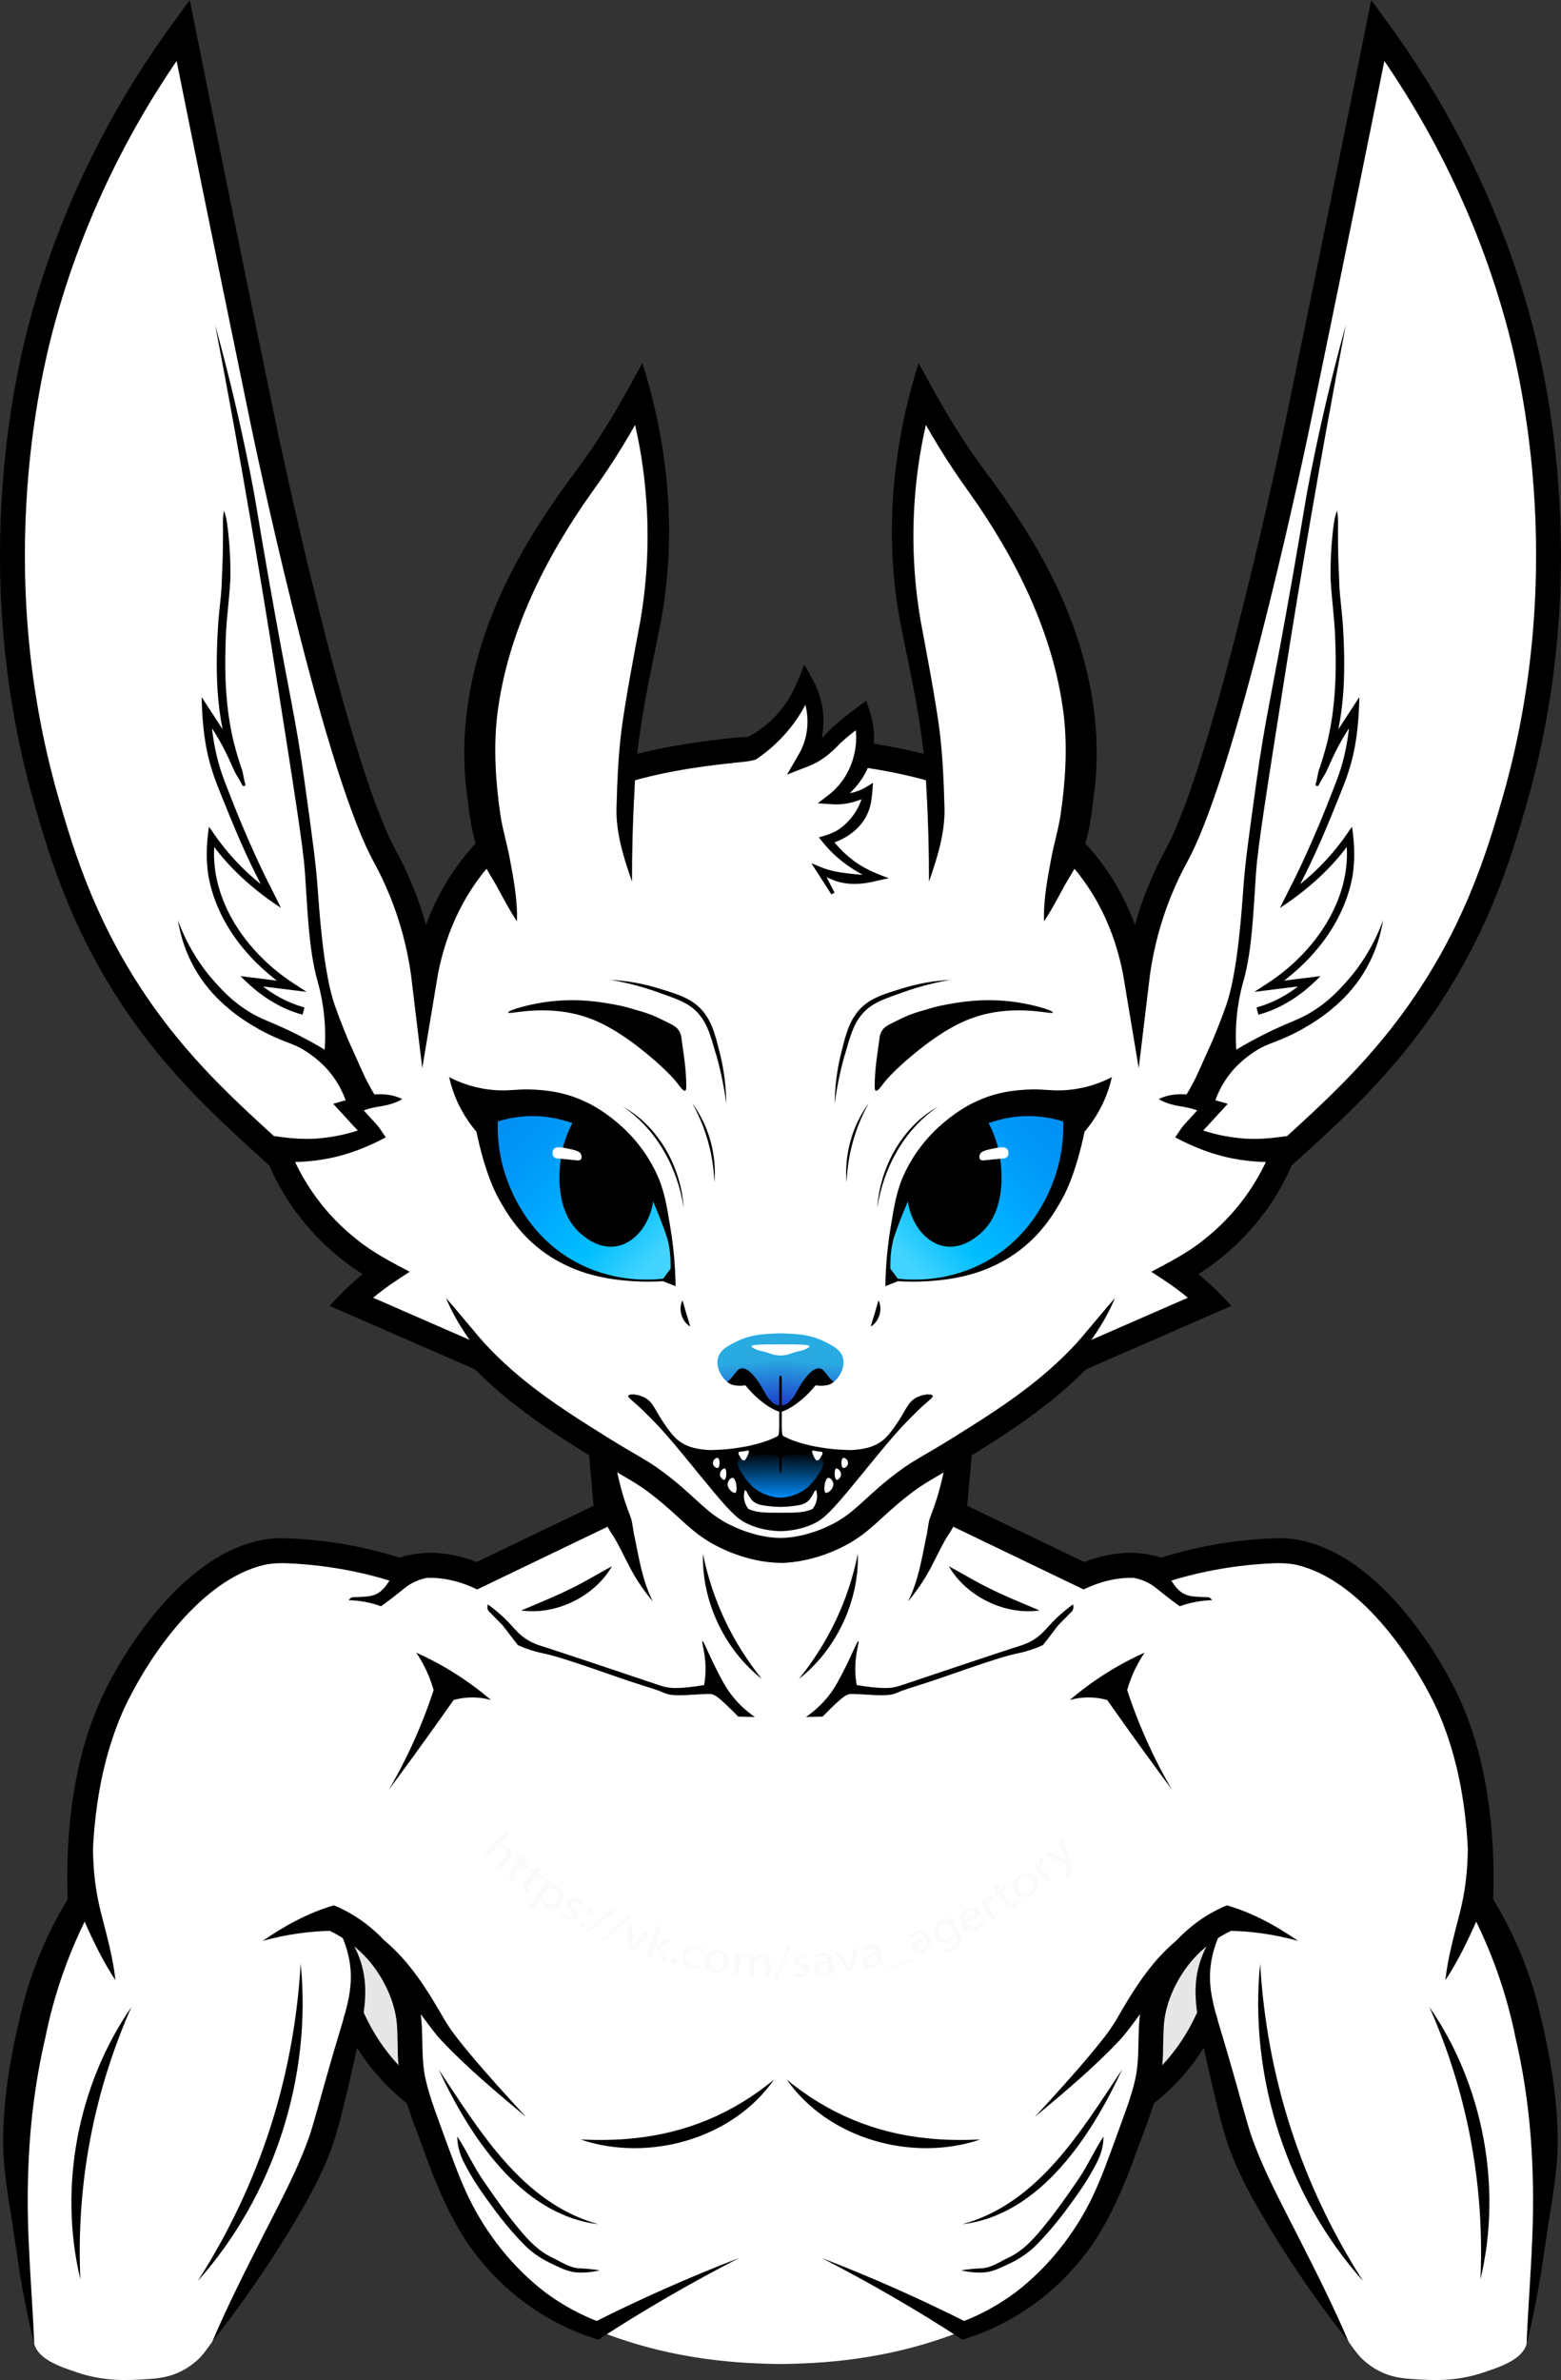 <?xml version="1.0" encoding="UTF-8"?>
<svg xmlns="http://www.w3.org/2000/svg" width="625.625" height="953.462" xmlns:xlink="http://www.w3.org/1999/xlink" viewBox="0 0 625.625 953.462">
  <rect x="0" y="0" width="625.625" height="953.462" fill="#333333" stroke="none"/>
  <defs>
    <style>
      .cls-1 {
        clip-path: url(#clippath);
      }

      .cls-2, .cls-3, .cls-4, .cls-5, .cls-6, .cls-7, .cls-8, .cls-9, .cls-10, .cls-11, .cls-12 {
        stroke-width: 0px;
      }

      .cls-2, .cls-13, .cls-14 {
        fill: none;
      }

      .cls-3 {
        fill: url(#_Безымянный_градиент_8);
      }

      .cls-4 {
        fill: url(#_Безымянный_градиент_3);
      }

      .cls-5 {
        fill: url(#_Безымянный_градиент_4);
      }

      .cls-13 {
        stroke-width: 9.973px;
      }

      .cls-13, .cls-14 {
        stroke: #000;
        stroke-miterlimit: 10;
      }

      .cls-14 {
        stroke-linecap: round;
        stroke-width: 9px;
      }

      .cls-6 {
        fill: url(#_Безымянный_градиент_8-2);
      }

      .cls-7 {
        fill: url(#_Безымянный_градиент_4-2);
      }

      .cls-8 {
        fill: url(#_Безымянный_градиент_3-2);
      }

      .cls-10 {
        fill: #fff;
      }

      .cls-11 {
        fill: #fafafa;
      }

      .cls-12 {
        fill: #e6e6e6;
      }
    </style>
    <linearGradient id="_Безымянный_градиент_4" data-name="Безымянный градиент 4" x1="201.835" y1="447.814" x2="269.208" y2="509.21" gradientUnits="userSpaceOnUse">
      <stop offset="0" stop-color="#008ff3"/>
      <stop offset=".194" stop-color="#0098f7"/>
      <stop offset=".392" stop-color="#00a7ff"/>
      <stop offset=".672" stop-color="#00beff"/>
      <stop offset=".909" stop-color="#42d3ff"/>
    </linearGradient>
    <linearGradient id="_Безымянный_градиент_8" data-name="Безымянный градиент 8" x1="299.526" y1="540.993" x2="301.688" y2="562.98" gradientUnits="userSpaceOnUse">
      <stop offset=".201" stop-color="#29abe2"/>
      <stop offset="1" stop-color="#1f44cc"/>
    </linearGradient>
    <linearGradient id="_Безымянный_градиент_3" data-name="Безымянный градиент 3" x1="305.119" y1="600.867" x2="304.823" y2="581.528" gradientUnits="userSpaceOnUse">
      <stop offset="0" stop-color="#0090ff"/>
      <stop offset="1" stop-color="#000"/>
    </linearGradient>
    <clipPath id="clippath">
      <rect class="cls-2" x="312.808" width="312.808" height="626.093"/>
    </clipPath>
    <linearGradient id="_Безымянный_градиент_4-2" data-name="Безымянный градиент 4" gradientTransform="translate(625.617) rotate(-180) scale(1 -1)" xlink:href="#_Безымянный_градиент_4"/>
    <linearGradient id="_Безымянный_градиент_8-2" data-name="Безымянный градиент 8" gradientTransform="translate(625.617) rotate(-180) scale(1 -1)" xlink:href="#_Безымянный_градиент_8"/>
    <linearGradient id="_Безымянный_градиент_3-2" data-name="Безымянный градиент 3" x1="305.119" x2="304.823" gradientTransform="translate(625.617) rotate(-180) scale(1 -1)" xlink:href="#_Безымянный_градиент_3"/>
  </defs>
  <g id="_Слой_4" data-name="Слой 4">
    <g>
      <path id="arm" class="cls-10" d="M319.8,947.048c-1.517.023-3.977.044-7,0-13.719-.202-42.229-.87-73.523-13.5-15.947-6.436-24.083-12.535-26-14-3.043-2.326-9.525-7.58-17.5-17.5-5.354-6.66-17.104-21.539-24.045-43.144-11.156-34.723.623-51.335-15.428-69.658-5.743-6.556-14.469-12.639-16.233-11.181-1.25,1.034,1.682,5.293,3.096,12.665.404,2.106,1.281,7.581-.422,18.154-4.269,26.5-14.967,51.163-14.967,51.163-6.552,15.105-16.072,34.823-29.634,57.195l-.001.001c-1.11,2.097-2.165,3.982-3.21,5.759-3.715,6.316-6.596,10.488-9.892,15.157-3.239,4.588-4.442,6.004-6.146,7.516-1.237,1.097-3.318,2.758-6.068,4.172-4.508,2.318-8.807,2.939-13.274,3.224-8.436.538-17.417,1.111-28.633-2.655-6.96-2.337-15.48-5.198-17.182-11.372-.13-.472-.485-3.121-1.189-8.399-.397-2.979-.87-6.573-.987-7.504-1.206-9.565-.682-41.995-.784-55.094-.01-1.284-.048-6.106-.039-12.76.003-2.098.014-4.454.039-7.24.147-16.127.221-24.191,1-30,2.181-16.264,7.476-28.779,11.366-37.805,3.233-7.503,6.474-13.595,9-18-.235-4.633-.395-11.183,0-19,.648-12.816,1.965-38.901,15-65,11.04-22.105,36.422-56.11,64-57,4.494-.145,14.063.427,24,2,10.513,1.664,19.069,4.072,25,6,2.255-.801,5.312-1.648,9-2,5.862-.559,10.385.415,13,1,2.452.549,5.556,1.451,9,3,17.333-8.333,34.667-16.667,52-25-.809-1.588-4-46-4-46l79.242.998h-11.219l79.242-.998s-3.191,44.412-4,46c17.333,8.333,34.667,16.667,52,25,3.444-1.549,6.548-2.451,9-3,2.615-.585,7.138-1.559,13-1,3.688.352,6.745,1.199,9,2,5.931-1.928,14.487-4.336,25-6,9.937-1.573,19.506-2.145,24-2,27.578.89,52.96,34.895,64,57,13.035,26.099,14.352,52.184,15,65,.395,7.817.235,14.367,0,19,2.526,4.405,5.767,10.497,9,18,3.89,9.026,9.185,21.541,11.366,37.805.779,5.809.853,13.873,1,30,.025,2.787.036,5.143.039,7.24.009,6.654-.029,11.476-.039,12.76-.102,13.098.422,45.529-.784,55.094-.117.931-.59,4.525-.987,7.504-.704,5.278-1.059,7.926-1.189,8.399-1.702,6.174-10.222,9.035-17.182,11.372-11.216,3.766-20.197,3.193-28.633,2.655-4.467-.285-8.765-.906-13.274-3.224-2.75-1.414-4.831-3.075-6.068-4.172-1.705-1.512-2.907-2.928-6.146-7.516-3.296-4.669-6.177-8.84-9.892-15.157-1.045-1.777-2.1-3.662-3.21-5.759l-.001-.001c-13.562-22.372-23.082-42.09-29.634-57.195-0-0-10.698-24.663-14.967-51.163-1.703-10.573-.826-16.048-.422-18.154,1.414-7.373,4.346-11.632,3.096-12.665-1.764-1.458-10.49,4.625-16.233,11.181-16.052,18.323-4.272,34.935-15.428,69.658-6.941,21.604-18.691,36.484-24.045,43.144-7.975,9.92-14.457,15.174-17.5,17.5-1.917,1.465-10.053,7.564-26,14-31.294,12.63-59.804,13.298-73.523,13.5-3.023.044-5.483.023-7,0"/>
      <path class="cls-12" d="M484.215,779.191c.47.373-1.516,2.362-2.845,6.72-0.0 0-1.574,5.163,1.332,22.271h0c-5.781,7.47-11.561,14.941-17.342,22.411-1.409-4.776-4.677-18.289,1.74-32.223,5.472-11.882,16.103-19.983,17.115-19.18Z"/>
      <path id="chest" class="cls-9" d="M520.251,777.548c-8.678-6.017-18.245-11.272-28.516-14.248-15.852,6.511-28.432,20.366-33.293,36.842-3.457,10.47-1.074,21.924-3.388,32.538-1.771,7.983-5.088,16.083-7.878,23.944-2.969,8.117-5.83,16.145-9.418,23.635-7.148,14.79-17.818,28.223-30.853,38.171-6.637,4.927-13.994,8.933-21.786,11.885 0.0 0,2.835.262,2.835.262-19.167-9.677-38.771-18.361-58.704-26.029,19.434,9.973,38.29,20.91,56.509,32.756.005-.001,1.622-.524,1.627-.525,17.124-5.475,32.674-15.957,44.286-29.717,11.756-13.431,18.684-30.676,24.577-47.102,4.65-12.516,10.002-25.254,9.882-38.973.15-4.489.061-8.654.617-12.384,1.188-7.66,4.654-14.979,9.315-21.144,4.734-6.164,11.096-11.149,18.235-14.35,0,0-2.925.36-2.925.36,9.69.083,19.439,1.427,28.879,4.078h0Z"/>
      <path id="arm-2" data-name="arm" class="cls-9" d="M540.511,938.16c-6.094-14.26-13.058-28.055-20.064-41.83-6.782-13.459-14.157-26.874-19.063-41.034-1.982-6.129-4.479-15.598-6.306-21.948-2.094-7.391-4.262-14.853-6.496-22.166-2.178-7.287-4.072-14.341-3.564-21.563.441-7.412,3.249-14.758,7.233-21.071-5.967,5.364-10.253,12.433-12.091,20.33-1.892,7.986-.778,16.277.786,24.178,1.522,7.635,3.193,15.105,4.95,22.666,2.104,8.614,3.998,17.161,7.012,25.6,2.51,6.478,5.492,12.762,8.79,18.84,11.344,20.396,24.421,39.672,38.814,57.998h0Z"/>
      <path id="arm-3" data-name="arm" class="cls-9" d="M381.404,559.81s-4,46-4,46c0,0-.299,3.442-.299,3.442,2.412,1.164,54.384,26.143,57.21,27.505,9.031-4.416,19.75-6.381,29.397-2.802-0-0,1.599.57,1.599.57l1.62-.526c12.978-4.231,26.549-6.718,40.165-7.57,4.364-.258,8.444-.433,12.672.5,24.88,5.956,45.927,35.805,56.296,58.103,10.668,24.024,13.29,50.903,12.329,76.954-0.0.004-.075,1.324-.075,1.329 0-0.0.73,1.416.73,1.416,8.567,16.281,14.728,33.584,18.35,51.626,4.211,18.071,6.364,36.297,6.87,54.826.833,22.555-1.501,45.282-2.454,67.862,1.866-7.369,3.372-14.809,4.754-22.276,1.358-7.472,2.34-14.989,3.494-22.512,1.647-11.252,3.98-22.786,4.193-34.31.334-19.417-3.37-38.587-8.04-57.333-3.957-15.081-10.23-29.641-18.493-42.856-0.0 0.0.656,2.74.656,2.74.776-19.234-.536-38.624-4.987-57.385-2.3-9.41-5.534-18.74-9.764-27.475-12.587-25.495-38.69-60.473-69.706-61.404-17.044.128-33.886,3.059-50.082,8.256 0.0 0,3.22.044,3.22.044-7.051-2.533-14.834-3.104-22.195-1.701-4.301.788-8.542,2.046-12.529,3.852-0-0,4.217.054,4.217.054l-52-25,2.815,4.939s4-46,4-46l-9.962-.866h0Z"/>
      <path id="pec" class="cls-9" d="M414.751,848.048c11.668-9.745,23.226-19.342,33.737-30.465,2.549-2.646,4.985-6.076,7.216-9.062,6.534-8.642,13.417-17.208,22.274-23.523-0-0-6.217-7.833-6.217-7.833-10.647,8.737-17.86,20.61-24.607,32.393-2.836,4.653-6.389,8.947-9.905,13.197-7.232,8.651-14.844,16.986-22.498,25.292h0Z"/>
      <path class="cls-14" d="M483.37,809.166c-1.902,4.121-4.526,8.904-8.163,13.874-5.825,7.96-12.14,13.519-17.102,17.208"/>
      <path id="chest_1" class="cls-9" d="M449.751,829.048c-16.489,24.688-33.538,53.58-64,62,31.312-3.777,51.753-35.676,64-62h0Z"/>
      <path id="ches_2" class="cls-9" d="M442.281,855.915c-3.876,5.796-6.514,12.089-10.539,17.79-3.877,5.635-7.872,11.412-12.173,16.751-4.312,5.352-8.629,10.596-14.859,13.724-3.724,1.702-7.512,4.501-11.688,4.547-2.61.127-5.162.341-7.771.821,3.467.763,6.931,1.166,10.617.648,3.619-.74,6.64-2.414,9.914-3.968,3.185-1.609,6.21-3.645,8.831-6.14,5.057-5.017,9.517-10.379,13.666-16.088,4.181-5.61,8.208-11.453,11.361-17.759,1.651-3.173,2.632-6.72,2.64-10.327h0Z"/>
      <path id="kluthitia" class="cls-9" d="M458.751,662.048c-4.565,2.048-9.651,4.66-15,8-5.908,3.688-10.892,7.488-15,11,2.15-.604,5.261-1.203,9-1,2.356.128,4.384.543,6,1,4.892,6.955,9.891,13.957,15,21,3.671,5.061,7.338,10.061,11,15-2.028-3.463-4.039-7.128-6-11-5.177-10.223-9.06-20.017-12-29,.837-2.94,2.089-6.367,4-10,.976-1.856,1.996-3.521,3-5Z"/>
      <path id="bone_1" class="cls-9" d="M485.751,641.048c-2.289.064-5.005.326-8,1-1.822.41-3.47.909-4.929,1.433-.907-.655-2.328-1.693-4.044-3.003-4.653-3.55-5.645-4.645-7.706-5.868-1.769-1.05-4.545-2.324-8.602-2.842,5.094-.574,10.188-1.148,15.281-1.721.977,2.052,2.044,3.798,3.083,5.159.641.839,1.551,1.952,2.917,2.841,1.674,1.09,3.311,1.339,4.062,1.445,1.592.225,5.002.337,6.064.361.144.003.49.011.874.194.527.251.833.695,1,1Z"/>
      <path id="bone_2" class="cls-9" d="M430.013,642.753c-1.266.912-3.216,2.39-5.436,4.401-4.439,4.021-5.49,6.129-8.543,8.503-3.237,2.517-6.201,3.371-9.761,4.483-0,0-4.904,1.531-44.934,14.976-.676.227-2.033.69-3.917.966-.777.114-2.85.374-8.195-.2-1.482-.159-3.497-.412-5.888-.828-.187-1.069-.405-2.587-.504-4.416-.414-7.71,1.726-13.041,1.218-13.211-.464-.155-2.122,4.339-5.259,10.582-2.352,4.681-3.952,7.827-6.541,11.159-1.827,2.351-4.751,5.57-9.246,8.695,2.227-.055,4.454-.111,6.681-.166.861-.891,2.135-2.188,3.72-3.72,4.515-4.365,5.73-5.009,7.049-5.306.43-.097,1.799-.036,4.535.085,3.742.166,4.194.288,6.566.347,3.831.095,5.1-.093,6.162-.348,1.484-.357,2.039-.794,3.974-1.496,1.136-.413,3.105-1.068,7.071-2.3,10.302-3.201,30.081-10.735,38.753-12.526.606-.125,2.746-.549,5.53-1.459,2.228-.728,3.956-1.469,4.938-1.911.438-.56,1.12-1.435,1.951-2.509,4.096-5.29,3.832-5.101,4.487-5.772,4.248-4.345,4.748-4.792,4.748-4.792.202-.18.763-.675.971-1.488.184-.72.008-1.372-.129-1.747Z"/>
      <path id="neck" class="cls-9" d="M363.884,641.606c3.294-3.94,6.248-8.19,8.716-12.736,2.501-4.623,4.493-9.136,7.126-13.463,3.053-4.197,4.765-9.215,6.42-14.105,1.583-5.114,2.644-10.372,3.045-15.659l-9.919-1.267c-1.302,7.046-2.908,13.921-5.404,20.601-.406,1.128-.921,2.32-1.313,3.564-.677,2.498-.777,5.201-1.455,7.697-1.736,8.674-3.177,17.41-7.215,25.369h0Z"/>
      <path id="neck_2" class="cls-9" d="M343.821,622.464c-3.809,18.688-11.691,35.27-23.6,50.144,14.982-11.776,24.108-31.085,23.6-50.144h0Z"/>
      <path id="bon_1" class="cls-9" d="M416.668,645.177c-9.447-3.98-18.505-7.617-27.358-12.683-2.936-1.613-5.84-3.343-9.01-5.015,6.99,12.156,22.494,19.664,36.367,17.697h0Z"/>
      <g>
        <path class="cls-10" d="M579.278,793.314c3.695-9.455,6.488-17.379,8.473-23.267,1.998-5.926,3.023-9.334,3.884-13.648,1.244-6.239,1.576-11.525,1.646-15.185"/>
        <path class="cls-9" d="M579.278,793.314c5.071-7.701,9.048-15.941,12.74-24.352,3.761-8.688,6.077-18.143,6.262-27.654 0.0 0-9.998-.189-9.998-.189-.125,8.679-1.08,17.002-3.299,25.523-2.25,8.858-4.703,17.485-5.705,26.672h0Z"/>
      </g>
      <g>
        <path class="cls-10" d="M572.888,804.028c6.434,11.54,14.579,29.22,18.977,52.087,4.55,23.656,3.329,43.706,1.485,57.008"/>
        <path class="cls-9" d="M572.888,804.028c15.271,34.584,22.13,71.333,20.461,109.095,8.822-36.901,1.113-77.891-20.461-109.095h0Z"/>
      </g>
      <g>
        <path class="cls-10" d="M505.048,786.643c-.331,16.831,1.219,42.846,11.697,72.365,8.617,24.278,20.312,42.586,29.551,54.806"/>
        <path class="cls-9" d="M505.048,786.643c-4.572,45.476,10.802,93.068,41.247,127.172-24.709-38.621-38.573-81.414-41.247-127.172h0Z"/>
      </g>
      <path class="cls-9" d="M315.314,833.096c16.664,23.847,50.336,33.178,77.529,24.023-7.126.299-14.102.261-20.985-.471-21.189-2.081-40.075-9.953-56.544-23.552h0Z"/>
    </g>
    <g>
      <path class="cls-12" d="M141.337,779.191c-.47.373,1.516,2.362,2.845,6.72 0.0 0,1.574,5.163-1.332,22.271h0c5.781,7.47,11.561,14.941,17.342,22.411,1.409-4.776,4.677-18.289-1.74-32.223-5.472-11.882-16.103-19.983-17.115-19.18Z"/>
      <path id="chest-2" data-name="chest" class="cls-9" d="M105.3,777.548c8.678-6.017,18.245-11.272,28.516-14.248,15.852,6.511,28.432,20.366,33.293,36.842,3.457,10.47,1.074,21.924,3.388,32.538,1.771,7.983,5.088,16.083,7.878,23.944,2.969,8.117,5.83,16.145,9.418,23.635,7.148,14.79,17.818,28.223,30.853,38.171,6.637,4.927,13.994,8.933,21.786,11.885-0.0 0-2.835.262-2.835.262,19.167-9.677,38.771-18.361,58.704-26.029-19.434,9.973-38.29,20.91-56.509,32.756-.005-.001-1.622-.524-1.627-.525-17.124-5.475-32.674-15.957-44.286-29.717-11.756-13.431-18.684-30.676-24.577-47.102-4.65-12.516-10.002-25.254-9.882-38.973-.15-4.489-.061-8.654-.617-12.384-1.188-7.66-4.654-14.979-9.315-21.144-4.734-6.164-11.096-11.149-18.235-14.35,0,0,2.925.36,2.925.36-9.69.083-19.439,1.427-28.879,4.078h0Z"/>
      <path id="arm-4" data-name="arm" class="cls-9" d="M85.04,938.16c6.094-14.26,13.058-28.055,20.064-41.83,6.782-13.459,14.157-26.874,19.063-41.034,1.982-6.129,4.479-15.598,6.306-21.948,2.094-7.391,4.262-14.853,6.496-22.166,2.178-7.287,4.072-14.341,3.564-21.563-.441-7.412-3.249-14.758-7.233-21.071,5.967,5.364,10.253,12.433,12.091,20.33,1.892,7.986.778,16.277-.786,24.178-1.522,7.635-3.193,15.105-4.95,22.666-2.104,8.614-3.998,17.161-7.012,25.6-2.51,6.478-5.492,12.762-8.79,18.84-11.344,20.396-24.421,39.672-38.814,57.998h0Z"/>
      <path id="arm-5" data-name="arm" class="cls-9" d="M244.148,559.81s4,46,4,46c0,0,.299,3.442.299,3.442-2.412,1.164-54.384,26.143-57.21,27.505-9.031-4.416-19.75-6.381-29.397-2.802 0-0-1.599.57-1.599.57l-1.62-.526c-12.978-4.231-26.549-6.718-40.165-7.57-4.364-.258-8.444-.433-12.672.5-24.88,5.956-45.927,35.805-56.296,58.103-10.668,24.024-13.29,50.903-12.329,76.954 0.0.004.075,1.324.075,1.329-0-0-.73,1.416-.73,1.416-8.567,16.281-14.728,33.584-18.35,51.626-4.211,18.071-6.364,36.297-6.87,54.826-.833,22.555,1.501,45.282,2.454,67.862-1.866-7.369-3.372-14.809-4.754-22.276-1.358-7.472-2.34-14.989-3.494-22.512-1.647-11.252-3.98-22.786-4.193-34.31-.334-19.417,3.37-38.587,8.04-57.333,3.957-15.081,10.23-29.641,18.493-42.856 0.0 0-.656,2.74-.656,2.74-.776-19.234.536-38.624,4.987-57.385,2.3-9.41,5.534-18.74,9.764-27.475,12.587-25.495,38.69-60.473,69.706-61.404,17.044.128,33.886,3.059,50.082,8.256-0.0 0-3.22.044-3.22.044,7.051-2.533,14.834-3.104,22.195-1.701,4.301.788,8.542,2.046,12.529,3.852 0-0-4.217.054-4.217.054l52-25-2.815,4.939s-4-46-4-46c0,0,9.962-.866,9.962-.866h0Z"/>
      <path id="pec-2" data-name="pec" class="cls-9" d="M210.8,848.048c-11.668-9.745-23.226-19.342-33.737-30.465-2.549-2.646-4.985-6.076-7.216-9.062-6.534-8.642-13.417-17.208-22.274-23.523 0-0,6.217-7.833,6.217-7.833,10.647,8.737,17.86,20.61,24.607,32.393,2.836,4.653,6.389,8.947,9.905,13.197,7.232,8.651,14.844,16.986,22.498,25.292h0Z"/>
      <path class="cls-14" d="M142.181,809.166c1.902,4.121,4.526,8.904,8.163,13.874,5.825,7.96,12.14,13.519,17.102,17.208"/>
      <path id="chest_1-2" data-name="chest_1" class="cls-9" d="M175.8,829.048c16.489,24.688,33.538,53.58,64,62-31.312-3.777-51.753-35.676-64-62h0Z"/>
      <path id="ches_2-2" data-name="ches_2" class="cls-9" d="M183.271,855.915c3.876,5.796,6.514,12.089,10.539,17.79,3.877,5.635,7.872,11.412,12.173,16.751,4.312,5.352,8.629,10.596,14.859,13.724,3.724,1.702,7.512,4.501,11.688,4.547,2.61.127,5.162.341,7.771.821-3.467.763-6.931,1.166-10.617.648-3.619-.74-6.64-2.414-9.914-3.968-3.185-1.609-6.21-3.645-8.831-6.14-5.057-5.017-9.517-10.379-13.666-16.088-4.181-5.61-8.208-11.453-11.361-17.759-1.651-3.173-2.632-6.72-2.64-10.327h0Z"/>
      <path id="kluthitia-2" data-name="kluthitia" class="cls-9" d="M166.8,662.048c4.565,2.048,9.651,4.66,15,8,5.908,3.688,10.892,7.488,15,11-2.15-.604-5.261-1.203-9-1-2.356.128-4.384.543-6,1-4.892,6.955-9.891,13.957-15,21-3.671,5.061-7.338,10.061-11,15,2.028-3.463,4.039-7.128,6-11,5.177-10.223,9.06-20.017,12-29-.837-2.94-2.089-6.367-4-10-.976-1.856-1.996-3.521-3-5Z"/>
      <path id="bone_1-2" data-name="bone_1" class="cls-9" d="M139.8,641.048c2.289.064,5.005.326,8,1,1.822.41,3.47.909,4.929,1.433.907-.655,2.328-1.693,4.044-3.003,4.653-3.55,5.645-4.645,7.706-5.868,1.769-1.05,4.545-2.324,8.602-2.842-5.094-.574-10.188-1.148-15.281-1.721-.977,2.052-2.044,3.798-3.083,5.159-.641.839-1.551,1.952-2.917,2.841-1.674,1.09-3.311,1.339-4.062,1.445-1.592.225-5.002.337-6.064.361-.144.003-.49.011-.874.194-.527.251-.833.695-1,1Z"/>
      <path id="bone_2-2" data-name="bone_2" class="cls-9" d="M195.538,642.753c1.266.912,3.216,2.39,5.436,4.401,4.439,4.021,5.49,6.129,8.543,8.503,3.237,2.517,6.201,3.371,9.761,4.483 0,0,4.904,1.531,44.934,14.976.676.227,2.033.69,3.917.966.777.114,2.85.374,8.195-.2,1.482-.159,3.497-.412,5.888-.828.187-1.069.405-2.587.504-4.416.414-7.71-1.726-13.041-1.218-13.211.464-.155,2.122,4.339,5.259,10.582,2.352,4.681,3.952,7.827,6.541,11.159,1.827,2.351,4.751,5.57,9.246,8.695-2.227-.055-4.454-.111-6.681-.166-.861-.891-2.135-2.188-3.72-3.72-4.515-4.365-5.73-5.009-7.049-5.306-.43-.097-1.799-.036-4.535.085-3.742.166-4.194.288-6.566.347-3.831.095-5.1-.093-6.162-.348-1.484-.357-2.039-.794-3.974-1.496-1.136-.413-3.105-1.068-7.071-2.3-10.302-3.201-30.081-10.735-38.753-12.526-.606-.125-2.746-.549-5.53-1.459-2.228-.728-3.956-1.469-4.938-1.911-.438-.56-1.12-1.435-1.951-2.509-4.096-5.29-3.832-5.101-4.487-5.772-4.248-4.345-4.748-4.792-4.748-4.792-.202-.18-.763-.675-.971-1.488-.184-.72-.008-1.372.129-1.747Z"/>
      <path id="neck-2" data-name="neck" class="cls-9" d="M261.667,641.606c-3.294-3.94-6.248-8.19-8.716-12.736-2.501-4.623-4.493-9.136-7.126-13.463-3.053-4.197-4.765-9.215-6.42-14.105-1.583-5.114-2.644-10.372-3.045-15.659l9.919-1.267c1.302,7.046,2.908,13.921,5.404,20.601.406,1.128.921,2.32,1.313,3.564.677,2.498.777,5.201,1.455,7.697,1.736,8.674,3.177,17.41,7.215,25.369h0Z"/>
      <path id="neck_2-2" data-name="neck_2" class="cls-9" d="M281.73,622.464c3.809,18.688,11.691,35.27,23.6,50.144-14.982-11.776-24.108-31.085-23.6-50.144h0Z"/>
      <path id="bon_1-2" data-name="bon_1" class="cls-9" d="M208.884,645.177c9.447-3.98,18.505-7.617,27.358-12.683,2.936-1.613,5.84-3.343,9.01-5.015-6.99,12.156-22.494,19.664-36.367,17.697h0Z"/>
      <g>
        <path class="cls-10" d="M46.274,793.314c-3.695-9.455-6.488-17.379-8.473-23.267-1.998-5.926-3.023-9.334-3.884-13.648-1.244-6.239-1.576-11.525-1.646-15.185"/>
        <path class="cls-9" d="M46.274,793.314c-5.071-7.701-9.048-15.941-12.74-24.352-3.761-8.688-6.077-18.143-6.262-27.654-0.0 0,9.998-.189,9.998-.189.125,8.679,1.08,17.002,3.299,25.523,2.25,8.858,4.703,17.485,5.705,26.672h0Z"/>
      </g>
      <g>
        <path class="cls-10" d="M52.663,804.028c-6.434,11.54-14.579,29.22-18.977,52.087-4.55,23.656-3.329,43.706-1.485,57.008"/>
        <path class="cls-9" d="M52.663,804.028c-15.271,34.584-22.13,71.333-20.461,109.095-8.822-36.901-1.113-77.891,20.461-109.095h0Z"/>
      </g>
      <g>
        <path class="cls-10" d="M120.504,786.643c.331,16.831-1.219,42.846-11.697,72.365-8.617,24.278-20.312,42.586-29.551,54.806"/>
        <path class="cls-9" d="M120.504,786.643c4.572,45.476-10.802,93.068-41.247,127.172,24.709-38.621,38.573-81.414,41.247-127.172h0Z"/>
      </g>
      <path class="cls-9" d="M310.237,833.096c-16.664,23.847-50.336,33.178-77.529,24.023,7.126.299,14.102.261,20.985-.471,21.189-2.081,40.075-9.953,56.544-23.552h0Z"/>
    </g>
    <g>
      <path id="sclera" class="cls-5" d="M196.954,444.447c-11.452,13.036.232,43.068,17.952,58.843,15.992,14.236,44.045,23.222,55.851,11.968,12.627-12.036,4.164-44.836-14.96-61.835-17.351-15.422-47.733-21.623-58.843-8.976Z"/>
      <path id="nose" class="cls-3" d="M316.158,530.081c-18.946-.525-32.925,7.462-33.789,14.874-.912,7.815,12.167,20.014,33.789,22.311"/>
      <path id="eye_liner" class="cls-9" d="M184.986,422.506c18-13.079,49.256,1.811,65.825,15.957,25.865,22.084,43.792,66.138,25.931,86.769-15.951,18.424-51.23,8.461-52.859,7.979-32.744-9.686-51.577-43.753-51.862-72.806-.079-8.068-.277-28.277,12.965-37.899ZM199.488,449.286c-.139,4.609.143,11.51,2.446,19.419,2.304,7.91,9.203,25.659,27.769,36.271,15.321,8.757,30.308,7.921,36.067,7.291.997-1.33,1.995-2.66,2.992-3.989.147-4.809-.457-8.541-.997-10.971-0-0-.843-3.793-5.984-15.957h0c-1.543,9.697-7.711,16.825-14.96,17.952-6.876,1.069-12.37-3.625-13.963-4.987-10.059-8.596-8.761-23.529-8.387-27.834.645-7.419,3.131-13.143,4.934-16.55-4.725-1.677-12.333-3.596-21.48-2.491-3.182.384-6.01,1.07-8.437,1.847Z"/>
      <path id="eye_blink" class="cls-10" d="M221.888,460.405c1-1.307,3.378-.787,6.981,0,2.996.654,3.685,1.335,3.989,1.995.03.065.552,1.234,0,1.995-.62.855-1.99.361-5.984,0-3.382-.306-4.351-.129-4.987-.997-.599-.819-.619-2.183,0-2.992Z"/>
      <path id="mouth" class="cls-9" d="M317.633,614.993c-6.971-.359-14.832-1.718-22.939-4.987-35.588-14.35-46.967-53.821-48.87-60.838,7.641.246,13.764,1.182,17.952,1.995,13.88,2.692,20.921,6.819,26.928,2.992,3.81-2.427,4.274-6.187,6.981-5.984,3.987.299,8.374,8.806,8.976,9.973l0.0 0c.179.359,1.821,3.55,4.666,4.719.246.101.59.239.792.086.15-.114.161-.341.16-.469-0-.035-.039-10.273.099-10.927.06-.283.221-.378.221-.378.082-.049.182-.06.239-.067.123-.014.225.001.292.016"/>
      <path id="head_inner" class="cls-10" d="M315.638,534.208c-1.162-.051-2.893-.091-4.987,0-4.324.189-9.669.422-14.96,2.992-3.736,1.815-7.136,3.462-7.979,6.981-1.132,4.731,3.084,9.804,5.728,10.563,1.124.323,2.47.396,2.47.396,1.17.064,2.146-.055,2.824-.18,1.814,2.266,3.563,3.971,4.935,5.178,4.134,3.64,7.271,4.905,8.006,5.191.27.105.494.186.646.24-.064,1.078-.058,1.941-.044,2.481,0,0.0.107,4.203-.15,6.296-.018.147-.065.463-.289.752-0.0 0-.18.232-.468.382-8.872,4.621-22.453,5.277-22.453,5.277-2.991.147-4.518.217-6.054.046-2.213-.246-7.855-.585-12.106-4.708-2.51-2.434-5.364-6.988-5.984-7.979-2.578-4.115-3.261-6.341-5.984-7.979-2.94-1.768-6.605-1.856-6.981-.997-.304.694,1.615,1.834,5.984,5.984 0.0 0.0.096.092,3.989,3.989,5.516,5.523,14.139,16.289,17.952,20.944,9.651,11.781,14.476,17.671,18.95,19.947,7.78,3.958,15.788,3.693,20.944,2.992.332,2.327.665,4.654.997,6.981-1.677.394-4.077.844-6.981.997-1.958.103-11.898.136-23.936-5.984-9.526-4.843-13.083-10.237-23.936-18.95-8.616-6.917-11.92-7.836-24.934-15.958-15.693-9.794-33.018-20.607-47.872-35.904-7.345-7.564-17.204-19.436-25.931-36.902-15.103-10.38-35.48-25.517-57.846-45.878-17.848-16.249-34.883-31.757-50.865-53.857-24.344-33.663-33.734-65.32-39.894-86.769-27.234-94.838-6.084-176.151-1.077-194.093C31.133,77.298,53.481,38.992,73.204,11.989c17.021,65.269,26.413,118.695,31.915,156.583,22.832,117.176,36.455,162.461,44.96,176.141.934,1.502,6.003,9.374,10.971,20.944,5.617,13.083,8.442,24.691,9.973,32.912,3.308-22.188,11.552-36.887,16.955-44.88,28.518-42.189,82.188-49.869,102.726-52.859,12.367-1.801,22.773-2.076,29.92-1.995M208.922,436.469c-3.908.16-7.342.707-12.965,0-3.792-.477-6.641-1.28-8.098-1.732-3.196-.99-5.835-2.189-7.86-3.255l-0-0c1.682,7.475,5.007,14.873,10.97,21.941l.001.001s3.162,16.597,8.976,26.928c3.116,5.537,8.342,14.59,18.95,21.942,9.678,6.707,19.284,8.742,22.83,9.467,5.223,1.068,10.473,1.405,12.077,1.504,4.758.292,8.838.193,11.968,0,1.662.665,3.324,1.33,4.987,1.995-.067-5.604-.467-13.538-1.995-22.939-1.642-10.109-2.572-15.83-5.984-22.939-1.536-3.201-6.477-12.725-16.955-20.944-3.087-2.421-9.397-7.273-18.95-9.973-8.817-2.492-17.952-1.995-17.952-1.995Z"/>
      <path id="head_outline" class="cls-13" d="M320.811,620.085c-3.359.811-6.981.997-6.981.997-2.048.105-11.95.109-23.936-5.984-9.526-4.843-13.083-10.237-23.936-18.95-8.616-6.917-11.92-7.836-24.934-15.957-15.693-9.794-33.018-20.607-47.872-35.904-7.345-7.564-17.204-19.436-25.931-36.902-15.103-10.38-35.48-25.517-57.846-45.878-17.848-16.249-34.883-31.757-50.865-53.857-24.344-33.663-33.734-65.32-39.894-86.769-27.234-94.838-6.084-176.151-1.077-194.093C31.32,77.403,53.668,39.098,73.39,12.095c6.096,30.371,16.829,83.545,31.915,156.583 0.0 0,28.027,135.692,48.763,174.041,1.113,2.058,5.89,10.575,9.973,22.939,3.535,10.703,5.163,20.089,5.984,26.928,3.316-20.051,10.794-33.353,15.957-40.891,28.686-41.875,83.521-48.266,104.907-50.759,14.331-1.67,26.218-1.439,33.91-.997"/>
      <g id="cheek_tuft">
        <path class="cls-10" d="M192.466,544.057c-17.273-7.537-34.547-15.075-51.82-22.612,1.621-1.688,3.453-3.449,5.509-5.223,2.89-2.492,5.705-4.563,8.303-6.276-8.282-4.392-21.798-13.066-32.804-28.721-5.324-7.573-8.739-14.9-10.971-20.944,5.445.675,13.173,1.008,22.172-.676,6.841-1.281,12.48-3.366,16.724-5.308-3.162-3.437-6.323-6.873-9.485-10.31,1.164-.583,2.698-1.256,4.56-1.828,1.81-.556,3.236-.804,4.222-.972,1.357-.231,2.565-.364,5.06-.536,1.883-.13,4.35-.271,7.28-.362"/>
        <path class="cls-9" d="M190.472,548.628c-4.442-1.967-55.315-24.116-58.38-25.474,5.871-6.335,12.338-12.717,19.621-17.372-0-0.0.409,8.571.409,8.571-21.074-11.051-37.979-29.931-46.118-52.344-0.0 0-3.033-8.06-3.033-8.06,8.71,1.58,18.077,3.066,26.935,1.872,6.221-.686,12.377-2.267,18.238-4.663,0,0-1.104,5.476-1.104,5.476-4.542-4.486-9.109-9.736-13.484-14.426,4.341-1.233,9.249-2.919,13.683-3.477,4.758-.696,9.532-.59,13.978,1.557-3.307,2.059-6.815,2.61-10.483,3.222-3.222.569-6.475,1.601-9.018,3.711-0-0,1.042-5.684,1.042-5.684,1.59,1.711,3.163,3.437,4.728,5.17,1.34,1.604,3.432,3.58,4.635,5.252-0-0,2.516,3.682,2.516,3.682-7.368,3.859-15.178,7.028-23.448,8.523-6.913,1.325-14.041,1.684-21.117,1.068.001.002,5.295-6.685,5.294-6.678,5.518,15.047,15.322,28.433,27.98,38.261,6.095,4.964,13.902,9.011,20.87,12.672-6.885,4.389-14.418,9.415-19.971,15.412-0-0-1.603-8.026-1.603-8.026l51.82,22.613-3.989,9.141h0Z"/>
      </g>
      <g id="flesh_antanna">
        <path class="cls-10" d="M207.193,369.101c-1.048-3.738-2.688-9.288-4.987-15.957-2.027-5.883-2.88-7.747-3.989-10.971-3.306-9.607-4.169-17.481-4.987-24.934-1.536-14.006-.72-24.794-.499-27.427.365-4.339,1.587-16.349,6.981-32.912,8.686-26.672,22.047-46.287,29.92-57.846,3.137-4.606,7.791-10.394,14.048-20.193,5.607-8.781,9.751-16.248,12.382-21.197,2.607,9.055,4.102,16.654,4.987,21.942,5.316,31.775,1.764,58.902-.499,70.313-.371,1.871-1.701,8.33-3.493,17.872-1.356,7.22-2.384,13.045-2.99,16.537-2.758,15.88-3.14,28.487-3.571,40.221-.298,8.109.8,14.531,1.054,16.791.53,4.717,1.181,8.74,1.753,11.852"/>
        <path class="cls-9" d="M207.193,369.101c-2.817-4.175-5.04-8.448-7.334-12.669-2.296-4.329-5.075-8.246-7.114-12.719-3.587-8.091-4.563-17.075-5.614-25.732-4.091-31.113,4.03-62.373,18.375-89.863,5.584-10.854,12.269-21.183,19.244-31.095,4.07-5.806,8.632-11.567,12.539-17.425,7.294-10.68,14.012-22.747,20.153-34.188,10.675,33.677,13.937,69.886,7.221,104.661-4.373,21.742-9.587,44.236-10.354,66.445-.706,11.821-1.027,24.853-1.006,36.673-3.45-9.833-6.729-20.208-6.179-30.787.266-10.339.75-20.866,2.113-31.126,1.898-13.651,4.932-29.191,7.432-42.748,5.089-29.683,3.399-60.692-5.083-89.576-0.0 0,8.589.898,8.589.898-6.687,12.888-14.344,25.482-22.867,37.237-18.765,26.364-33.855,56.46-37.958,88.779-1.652,13.428-.732,27.639,1.287,41.098.88,5.545,2.507,10.947,3.577,16.456,1.57,8.505,3.244,16.93,2.978,25.68h0Z"/>
      </g>
      <path id="inner_ear_separator" class="cls-9" d="M139.108,442.453c-1.116-3.548-3.154-8.303-6.981-12.965-.769-.937-3.798-4.535-8.976-7.979-4.774-3.175-7.024-3.326-12.965-5.984-9.909-4.433-16.478-9.753-17.952-10.971-2.453-2.027-7.417-6.191-11.968-12.965-5.617-8.361-7.962-16.764-8.976-22.939,2.609,7.081,7.106,16.239,14.96,24.934,3.045,3.371,7.223,7.925,13.963,11.968,4.772,2.862,7.559,3.507,14.96,6.981,6.567,3.083,11.693,6.012,14.96,7.979.166-2.416.321-6.268,0-10.971-.598-8.747-2.483-15.138-2.992-16.955-3.523-12.565-3.971-30.04-4.987-43.883-.706-9.627-4.128-31.352-10.971-74.801-8.119-51.554-14.805-88.838-16.955-100.732-3.099-17.149-5.848-31.755-7.979-42.886,3.717,13.406,8.967,33.702,13.963,58.843,2.547,12.82,2.375,13.546,6.981,39.894,9.052,51.776,11.089,56.818,14.96,84.774,2.894,20.903,4.341,31.354,4.987,39.894.744,9.842,2.315,35.436,6.981,48.87,2.465,7.095,5.505,14.212,5.505,14.212.957,2.24.405.846,3.471,7.729,2.443,5.484,4.006,9.1,6.872,13.784.069.113.107.174.109.178-3.657,1.33-7.314,2.66-10.971,3.989Z"/>
      <path id="ear_tuft" data-name="ear tuft" class="cls-9" d="M121.252,406.493c-9.603-2.541-18.012-8.35-24.829-15.453-0.0 0,4.473.559,4.473.559,0,0,15.957,1.995,15.957,1.995,0,0-1.003,2.738-1.003,2.738-15.066-9.933-27.812-25.124-31.824-43.003-1.634-7.25-1.393-14.836-.275-22.145-0-0,2.227,3.198,2.227,3.198,6.384,9.165,14.395,17.188,23.564,23.564,0,0-2.18,1.922-2.18,1.922-2.918-5.914-6.034-11.732-8.742-17.752-2.759-5.993-5.302-12.092-7.772-18.178-2.459-6.17-5.158-12.204-6.852-18.693-2.277-8.375-3.002-17.339-3.189-26.004,2.599,4.082,5.759,8.735,8.304,12.784,3.033,5.251,5.873,10.667,7.915,16.38.515,1.773.674,3.777,1.209,5.5.053-.01-.375-.385-.637-.261-.215-.013-.628.379-.522.718-.746-2.427-2.46-4.5-3.493-6.82-3.784-9.929-5.711-20.538-6.403-31.115-.544-9.1-.3-18.104.308-27.161.449-5.996,1.399-11.842,1.436-17.832.324-5.93.453-11.886.449-17.836.059-2.99-.218-5.949.363-9.013,1.18,2.894,1.37,5.906,1.758,8.895.659,6.001.94,12.035.855,18.076-.439,8.994-1.846,17.859-1.95,26.855-.413,11.873.091,23.723,2.478,35.351.856,4.343,2.15,8.584,3.464,12.808.594,2.445.847,5.045,1.954,7.357.039.121.06.123.076.343.028.333-.358.689-.549.664-.279.107-.729-.28-.687-.31-.829-1.756-1.961-3.426-2.891-5.1-1.289-2.663-2.367-5.411-3.729-8.04-2.564-5.328-5.825-10.246-9.145-15.12 0-0,3.087-1.066,3.087-1.066.427,9.687,2.212,19.234,5.8,28.284,5.771,15.186,12.259,30.455,19.753,44.895-0.0 0,2.61,5.253,2.61,5.253-11.255-7.35-21.487-16.508-29.099-27.639-0.0 0,2.711-.669,2.711-.669-3.357,23.718,12.056,45.919,31.248,58.401-0.0 0,5.418,3.54,5.418,3.54-4.128-.529-18.007-2.241-22.378-2.797 0.0 0,1.22-2.565,1.22-2.565,5.689,5.461,12.718,9.5,20.313,11.608l-.805,2.882h0Z"/>
      <path id="tongue" class="cls-4" d="M314.402,599.977c-.63.036-1.544.054-2.637-.049-4.541-.424-7.678-2.503-8.531-3.098-2.383-1.665-3.712-3.486-4.502-4.589-1.23-1.717-4.02-5.363-2.857-7.143.314-.481.811-.665,1.156-.788,8.128-2.895,14.359-1.292,14.73-.998.204.161.313.37.313.37s.084.16.113.353c.081.531.162,4.736.277,5.482.02.128.064.305.207.407.127.09.285.088.398.071"/>
      <path id="down_tooth" class="cls-10" d="M298.683,597.041c.727-.163,1.209,3.277,3.989,4.987.932.573,1.797.785,2.992.997,2.17.386,5.586.802,10.226.639-.084.784-.168,1.569-.253,2.353-.389.002-.982.005-1.704.006-5.462.008-6.658-.055-7.322-.099-2.527-.168-3.69-.432-4.426-.631-.928-.25-1.677-.532-2.19-.743-.193-.236-.478-.612-.764-1.108-1.219-2.121-1.098-4.105-1.062-4.549.068-.839.144-1.768.514-1.851Z"/>
      <path id="down_tooth_1" class="cls-10" d="M293.696,592.054c-.742-.171-1.739.939-1.995,1.995-.538,2.221,2.168,4.35,2.992,3.989,1.058-.463.442-5.652-.997-5.984Z"/>
      <path id="down_tooth_2" class="cls-10" d="M290.496,588.296c-.603-.204-2.195,1.126-1.924,2.693.184,1.066,1.186,1.988,1.746,1.805.984-.321,1.05-4.204.178-4.499Z"/>
      <path id="down_tooth_3" class="cls-10" d="M287.712,584.075c-.59-.229-1.995.628-1.995,1.995s1.405,2.224,1.995,1.995c.903-.351.903-3.639,0-3.989Z"/>
      <path id="up_tooth" class="cls-10" d="M296.058,581.791c-.307.48.21,1.317.574,1.904.404.653.869,1.405,1.468,1.377.58-.028.95-.771,1.377-1.629.267-.536.938-1.885.498-2.294-.23-.214-.553.027-1.737.229-1.469.252-1.946.048-2.18.413Z"/>
      <path id="nouse_blink" class="cls-10" d="M314.461,538.526c-.753.022-1.9.049-3.302.057-2.503.015-3.735-.043-5.771.057-2.442.12-4.13.203-4.206.671-.084.521,1.853,1.343,3.086,1.712.798.239.82.177,2.014.477,2.555.641,2.612,1.042,4.382,1.321,1.1.173,2.445.234,2.707.245.46.019.845.024,1.12.025"/>
      <path id="eyebrow" class="cls-9" d="M203.637,405.659c.147.947,13.349-3.183,28.651,1.019,6.251,1.717,10.64,4.214,13.153,5.666,10.01,5.784,22.681,16.94,26.461,22.158.395.546,1.942,2.751,2.705,2.442.432-.175.442-1.085.442-1.543.011-7.851-1.356-14.731-1.908-19.341-.08-.67-.219-1.924-1.046-3.202-.904-1.399-2.139-2.066-4.046-3.019-3.419-1.708-5.128-2.563-7.001-3.276-2.634-1.003-4.699-1.585-7.444-2.358-0-0-2.858-.896-5.275-1.375-6.965-1.381-18.69-3.588-33.345-.786-5.53,1.057-11.469,2.826-11.347,3.616Z"/>
      <path id="muzzle_separator" class="cls-9" d="M277.411,441.939c5.863,7.896,9.002,17.733,9.09,27.549-.014,1.402-.047,2.802-.194,4.194-.394-11.13-3.435-22.034-8.896-31.743h0Z"/>
      <path id="eye_separator" class="cls-9" d="M249.665,443.317c12.64,7.035,20.942,20.33,23.583,34.368.347,2.014.628,4.038.736,6.074-2.44-15.999-10.774-31.259-24.319-40.442h0Z"/>
      <path id="snout_separator" class="cls-9" d="M273.499,520.942c.569,1.615,1.074,3.636,1.556,5.243.475,1.615,1.154,3.567,1.561,5.24-3.413-2.034-4.848-6.916-3.117-10.483h0Z"/>
      <path id="cheek_tuft_separator" class="cls-9" d="M216.498,564.105c-8.381-5.161-15.634-11.932-22.05-19.348-6.346-7.478-11.916-15.691-15.707-24.775,6.441,7.331,12.396,14.837,18.737,22.182,6.269,7.405,12.764,14.451,19.019,21.941h0Z"/>
      <path class="cls-9" d="M244.801,392.548c6.451.344,12.896,1.468,19.109,3.395,6.182,1.95,13.026,3.627,17.493,8.787,4.461,5.022,5.707,11.884,7.351,18.166,1.491,6.327,2.263,12.807,2.335,19.267-.847-6.405-2.124-12.712-3.843-18.879-1.891-5.908-3.11-12.534-7.336-17.233-4.149-4.853-10.669-6.445-16.487-8.635-6.029-2.141-12.258-3.757-18.623-4.868h0Z"/>
    </g>
    <g class="cls-1">
      <path id="sclera-2" data-name="sclera" class="cls-7" d="M428.663,444.447c11.452,13.036-.232,43.068-17.952,58.843-15.992,14.236-44.045,23.222-55.851,11.968-12.627-12.036-4.164-44.836,14.96-61.835,17.351-15.422,47.733-21.623,58.843-8.976Z"/>
      <path id="nose-2" data-name="nose" class="cls-6" d="M309.459,530.081c18.946-.525,32.925,7.462,33.789,14.874.912,7.815-12.167,20.014-33.789,22.311"/>
      <path id="eye_liner-2" data-name="eye_liner" class="cls-9" d="M440.631,422.506c-18-13.079-49.256,1.811-65.825,15.957-25.865,22.084-43.792,66.138-25.931,86.769,15.951,18.424,51.23,8.461,52.859,7.979,32.744-9.686,51.577-43.753,51.862-72.806.079-8.068.277-28.277-12.965-37.899ZM426.128,449.286c.139,4.609-.143,11.51-2.446,19.419-2.304,7.91-9.203,25.659-27.769,36.271-15.321,8.757-30.308,7.921-36.067,7.291-.997-1.33-1.995-2.66-2.992-3.989-.147-4.809.457-8.541.997-10.971 0-0.0.843-3.793,5.984-15.957h0c1.543,9.697,7.711,16.825,14.96,17.952,6.876,1.069,12.37-3.625,13.963-4.987,10.059-8.596,8.761-23.529,8.387-27.834-.645-7.419-3.131-13.143-4.934-16.55,4.725-1.677,12.333-3.596,21.48-2.491,3.182.384,6.01,1.07,8.437,1.847Z"/>
      <path id="eye_blink-2" data-name="eye_blink" class="cls-10" d="M403.729,460.405c-1-1.307-3.378-.787-6.981,0-2.996.654-3.685,1.335-3.989,1.995-.03.065-.552,1.234,0,1.995.62.855,1.99.361,5.984,0,3.382-.306,4.351-.129,4.987-.997.599-.819.619-2.183,0-2.992Z"/>
      <path id="mouth-2" data-name="mouth" class="cls-9" d="M307.984,614.993c6.971-.359,14.832-1.718,22.939-4.987,35.588-14.35,46.967-53.821,48.87-60.838-7.641.246-13.764,1.182-17.952,1.995-13.88,2.692-20.921,6.819-26.928,2.992-3.81-2.427-4.274-6.187-6.981-5.984-3.987.299-8.374,8.806-8.976,9.973l-0.0 0c-.179.359-1.821,3.55-4.666,4.719-.246.101-.59.239-.792.086-.15-.114-.161-.341-.16-.469 0-.035.039-10.273-.099-10.927-.06-.283-.221-.378-.221-.378-.082-.049-.182-.06-.239-.067-.123-.014-.225.001-.292.016"/>
      <path id="head_inner-2" data-name="head_inner" class="cls-10" d="M309.979,534.208c1.162-.051,2.893-.091,4.987,0,4.324.189,9.669.422,14.96,2.992,3.736,1.815,7.136,3.462,7.979,6.981,1.132,4.731-3.084,9.804-5.728,10.563-1.124.323-2.47.396-2.47.396-1.17.064-2.146-.055-2.824-.18-1.814,2.266-3.563,3.971-4.935,5.178-4.134,3.64-7.271,4.905-8.006,5.191-.27.105-.494.186-.646.24.064,1.078.058,1.941.044,2.481,0,0-.107,4.203.15,6.296.018.147.065.463.289.752 0.0 0.0.18.232.468.382,8.872,4.621,22.453,5.277,22.453,5.277,2.991.147,4.518.217,6.054.046,2.213-.246,7.855-.585,12.106-4.708,2.51-2.434,5.364-6.988,5.984-7.979,2.578-4.115,3.261-6.341,5.984-7.979,2.94-1.768,6.605-1.856,6.981-.997.304.694-1.615,1.834-5.984,5.984-0.0 0-.096.092-3.989,3.989-5.516,5.523-14.139,16.289-17.952,20.944-9.651,11.781-14.476,17.671-18.95,19.947-7.78,3.958-15.788,3.693-20.944,2.992-.332,2.327-.665,4.654-.997,6.981,1.677.394,4.077.844,6.981.997,1.958.103,11.898.136,23.936-5.984,9.526-4.843,13.083-10.237,23.936-18.95,8.616-6.917,11.92-7.836,24.934-15.958,15.693-9.794,33.018-20.607,47.872-35.904,7.345-7.564,17.204-19.436,25.931-36.902,15.103-10.38,35.48-25.517,57.846-45.878,17.848-16.249,34.883-31.757,50.865-53.857,24.344-33.663,33.734-65.32,39.894-86.769,27.234-94.838,6.084-176.151,1.077-194.093-13.781-49.386-36.129-87.691-55.851-114.695-17.021,65.269-26.413,118.695-31.915,156.583-22.832,117.176-36.455,162.461-44.96,176.141-.934,1.502-6.003,9.374-10.971,20.944-5.617,13.083-8.442,24.691-9.973,32.912-3.308-22.188-11.552-36.887-16.955-44.88-28.518-42.189-82.188-49.869-102.726-52.859-12.367-1.801-22.773-2.076-29.92-1.995M416.694,436.469c3.908.16,7.342.707,12.965,0,3.792-.477,6.641-1.28,8.098-1.732,3.196-.99,5.835-2.189,7.86-3.255l0-0c-1.682,7.475-5.007,14.873-10.97,21.941l-.001.001s-3.162,16.597-8.976,26.928c-3.116,5.537-8.342,14.59-18.95,21.942-9.678,6.707-19.284,8.742-22.83,9.467-5.223,1.068-10.473,1.405-12.077,1.504-4.758.292-8.838.193-11.968,0-1.662.665-3.324,1.33-4.987,1.995.067-5.604.467-13.538,1.995-22.939,1.642-10.109,2.572-15.83,5.984-22.939,1.536-3.201,6.477-12.725,16.955-20.944,3.087-2.421,9.397-7.273,18.95-9.973,8.817-2.492,17.952-1.995,17.952-1.995Z"/>
      <path id="head_outline-2" data-name="head_outline" class="cls-13" d="M304.806,620.085c3.359.811,6.981.997,6.981.997,2.048.105,11.95.109,23.936-5.984,9.526-4.843,13.083-10.237,23.936-18.95,8.616-6.917,11.92-7.836,24.934-15.957,15.693-9.794,33.018-20.607,47.872-35.904,7.345-7.564,17.204-19.436,25.931-36.902,15.103-10.38,35.48-25.517,57.846-45.878,17.848-16.249,34.883-31.757,50.865-53.857,24.344-33.663,33.734-65.32,39.894-86.769,27.234-94.838,6.084-176.151,1.077-194.093-13.781-49.386-36.129-87.691-55.851-114.695-6.096,30.371-16.829,83.545-31.915,156.583-0.0 0-28.027,135.692-48.763,174.041-1.113,2.058-5.89,10.575-9.973,22.939-3.535,10.703-5.163,20.089-5.984,26.928-3.316-20.051-10.794-33.353-15.957-40.891-28.686-41.875-83.521-48.266-104.907-50.759-14.331-1.67-26.218-1.439-33.91-.997"/>
      <g id="cheek_tuft-2" data-name="cheek_tuft">
        <path class="cls-10" d="M433.151,544.057c17.273-7.537,34.547-15.075,51.82-22.612-1.621-1.688-3.453-3.449-5.509-5.223-2.89-2.492-5.705-4.563-8.303-6.276,8.282-4.392,21.798-13.066,32.804-28.721,5.324-7.573,8.739-14.9,10.971-20.944-5.445.675-13.173,1.008-22.172-.676-6.841-1.281-12.48-3.366-16.724-5.308,3.162-3.437,6.323-6.873,9.485-10.31-1.164-.583-2.698-1.256-4.56-1.828-1.81-.556-3.236-.804-4.222-.972-1.357-.231-2.565-.364-5.06-.536-1.883-.13-4.35-.271-7.28-.362"/>
        <path class="cls-9" d="M435.145,548.628c4.442-1.967,55.315-24.116,58.38-25.474-5.871-6.335-12.338-12.717-19.621-17.372 0-0-.409,8.571-.409,8.571,21.074-11.051,37.979-29.931,46.118-52.344 0.0 0,3.033-8.06,3.033-8.06-8.71,1.58-18.077,3.066-26.935,1.872-6.221-.686-12.377-2.267-18.238-4.663,0,0,1.104,5.476,1.104,5.476,4.542-4.486,9.109-9.736,13.484-14.426-4.341-1.233-9.249-2.919-13.683-3.477-4.758-.696-9.532-.59-13.978,1.557,3.307,2.059,6.815,2.61,10.483,3.222,3.222.569,6.475,1.601,9.018,3.711 0-0-1.042-5.684-1.042-5.684-1.59,1.711-3.163,3.437-4.728,5.17-1.34,1.604-3.432,3.58-4.635,5.252 0-0-2.516,3.682-2.516,3.682,7.368,3.859,15.178,7.028,23.448,8.523,6.913,1.325,14.041,1.684,21.117,1.068-.001.002-5.295-6.685-5.294-6.678-5.518,15.047-15.322,28.433-27.98,38.261-6.095,4.964-13.902,9.011-20.87,12.672,6.885,4.389,14.418,9.415,19.971,15.412 0-0,1.603-8.026,1.603-8.026l-51.82,22.613,3.989,9.141h0Z"/>
      </g>
      <g id="flesh_antanna-2" data-name="flesh_antanna">
        <path class="cls-10" d="M418.424,369.101c1.048-3.738,2.688-9.288,4.987-15.957,2.027-5.883,2.88-7.747,3.989-10.971,3.306-9.607,4.169-17.481,4.987-24.934,1.536-14.006.72-24.794.499-27.427-.365-4.339-1.587-16.349-6.981-32.912-8.686-26.672-22.047-46.287-29.92-57.846-3.137-4.606-7.791-10.394-14.048-20.193-5.607-8.781-9.751-16.248-12.382-21.197-2.607,9.055-4.102,16.654-4.987,21.942-5.316,31.775-1.764,58.902.499,70.313.371,1.871,1.701,8.33,3.493,17.872,1.356,7.22,2.384,13.045,2.99,16.537,2.758,15.88,3.14,28.487,3.571,40.221.298,8.109-.8,14.531-1.054,16.791-.53,4.717-1.181,8.74-1.753,11.852"/>
        <path class="cls-9" d="M418.424,369.101c2.817-4.175,5.04-8.448,7.334-12.669,2.296-4.329,5.075-8.246,7.114-12.719,3.587-8.091,4.563-17.075,5.614-25.732,4.091-31.113-4.03-62.373-18.375-89.863-5.584-10.854-12.269-21.183-19.244-31.095-4.07-5.806-8.632-11.567-12.539-17.425-7.294-10.68-14.012-22.747-20.153-34.188-10.675,33.677-13.937,69.886-7.221,104.661,4.373,21.742,9.587,44.236,10.354,66.445.706,11.821,1.027,24.853,1.006,36.673,3.45-9.833,6.729-20.208,6.179-30.787-.266-10.339-.75-20.866-2.113-31.126-1.898-13.651-4.932-29.191-7.432-42.748-5.089-29.683-3.399-60.692,5.083-89.576 0.0 0-8.589.898-8.589.898,6.687,12.888,14.344,25.482,22.867,37.237,18.765,26.364,33.855,56.46,37.958,88.779,1.652,13.428.732,27.639-1.287,41.098-.88,5.545-2.507,10.947-3.577,16.456-1.57,8.505-3.244,16.93-2.978,25.68h0Z"/>
      </g>
      <path id="inner_ear_separator-2" data-name="inner_ear_separator" class="cls-9" d="M486.509,442.453c1.116-3.548,3.154-8.303,6.981-12.965.769-.937,3.798-4.535,8.976-7.979,4.774-3.175,7.024-3.326,12.965-5.984,9.909-4.433,16.478-9.753,17.952-10.971,2.453-2.027,7.417-6.191,11.968-12.965,5.617-8.361,7.962-16.764,8.976-22.939-2.609,7.081-7.106,16.239-14.96,24.934-3.045,3.371-7.223,7.925-13.963,11.968-4.772,2.862-7.559,3.507-14.96,6.981-6.567,3.083-11.693,6.012-14.96,7.979-.166-2.416-.321-6.268,0-10.971.598-8.747,2.483-15.138,2.992-16.955,3.523-12.565,3.971-30.04,4.987-43.883.706-9.627,4.128-31.352,10.971-74.801,8.119-51.554,14.805-88.838,16.955-100.732,3.099-17.149,5.848-31.755,7.979-42.886-3.717,13.406-8.967,33.702-13.963,58.843-2.547,12.82-2.375,13.546-6.981,39.894-9.052,51.776-11.089,56.818-14.96,84.774-2.894,20.903-4.341,31.354-4.987,39.894-.744,9.842-2.315,35.436-6.981,48.87-2.465,7.095-5.505,14.212-5.505,14.212-.957,2.24-.405.846-3.471,7.729-2.443,5.484-4.006,9.1-6.872,13.784-.069.113-.107.174-.109.178,3.657,1.33,7.314,2.66,10.971,3.989Z"/>
      <path id="ear_tuft-2" data-name="ear tuft" class="cls-9" d="M504.365,406.493c9.603-2.541,18.012-8.35,24.829-15.453 0.0 0-4.473.559-4.473.559,0,0-15.957,1.995-15.957,1.995,0,0,1.003,2.738,1.003,2.738,15.066-9.933,27.812-25.124,31.824-43.003,1.634-7.25,1.393-14.836.275-22.145 0-0-2.227,3.198-2.227,3.198-6.384,9.165-14.395,17.188-23.564,23.564,0,0,2.18,1.922,2.18,1.922,2.918-5.914,6.034-11.732,8.742-17.752,2.759-5.993,5.302-12.092,7.772-18.178,2.459-6.17,5.158-12.204,6.852-18.693,2.277-8.375,3.002-17.339,3.189-26.004-2.599,4.082-5.759,8.735-8.304,12.784-3.033,5.251-5.873,10.667-7.915,16.38-.515,1.773-.674,3.777-1.209,5.5-.053-.01.375-.385.637-.261.215-.013.628.379.522.718.746-2.427,2.46-4.5,3.493-6.82,3.784-9.929,5.711-20.538,6.403-31.115.544-9.1.3-18.104-.308-27.161-.449-5.996-1.399-11.842-1.436-17.832-.324-5.93-.453-11.886-.449-17.836-.059-2.99.218-5.949-.363-9.013-1.18,2.894-1.37,5.906-1.758,8.895-.659,6.001-.94,12.035-.855,18.076.439,8.994,1.846,17.859,1.95,26.855.413,11.873-.091,23.723-2.478,35.351-.856,4.343-2.15,8.584-3.464,12.808-.594,2.445-.847,5.045-1.954,7.357-.039.121-.06.123-.076.343-.028.333.358.689.549.664.279.107.729-.28.687-.31.829-1.756,1.961-3.426,2.891-5.1,1.289-2.663,2.367-5.411,3.729-8.04,2.564-5.328,5.825-10.246,9.145-15.12-0-0-3.087-1.066-3.087-1.066-.427,9.687-2.212,19.234-5.8,28.284-5.771,15.186-12.259,30.455-19.753,44.895 0.0 0-2.61,5.253-2.61,5.253,11.255-7.35,21.487-16.508,29.099-27.639 0.0 0-2.711-.669-2.711-.669,3.357,23.718-12.056,45.919-31.248,58.401 0.0 0-5.418,3.54-5.418,3.54,4.128-.529,18.007-2.241,22.378-2.797-0.0 0-1.22-2.565-1.22-2.565-5.689,5.461-12.718,9.5-20.313,11.608l.805,2.882h0Z"/>
      <path id="tongue-2" data-name="tongue" class="cls-8" d="M311.215,599.977c.63.036,1.544.054,2.637-.049,4.541-.424,7.678-2.503,8.531-3.098,2.383-1.665,3.712-3.486,4.502-4.589,1.23-1.717,4.02-5.363,2.857-7.143-.314-.481-.811-.665-1.156-.788-8.128-2.895-14.359-1.292-14.73-.998-.204.161-.313.37-.313.37s-.084.16-.113.353c-.081.531-.162,4.736-.277,5.482-.02.128-.064.305-.207.407-.127.09-.285.088-.398.071"/>
      <path id="down_tooth-2" data-name="down_tooth" class="cls-10" d="M326.934,597.041c-.727-.163-1.209,3.277-3.989,4.987-.932.573-1.797.785-2.992.997-2.17.386-5.586.802-10.226.639.084.784.168,1.569.253,2.353.389.002.982.005,1.704.006,5.462.008,6.658-.055,7.322-.099,2.527-.168,3.69-.432,4.426-.631.928-.25,1.677-.532,2.19-.743.193-.236.478-.612.764-1.108,1.219-2.121,1.098-4.105,1.062-4.549-.068-.839-.144-1.768-.514-1.851Z"/>
      <path id="down_tooth_1-2" data-name="down_tooth_1" class="cls-10" d="M331.92,592.054c.742-.171,1.739.939,1.995,1.995.538,2.221-2.168,4.35-2.992,3.989-1.058-.463-.442-5.652.997-5.984Z"/>
      <path id="down_tooth_2-2" data-name="down_tooth_2" class="cls-10" d="M335.121,588.296c.603-.204,2.195,1.126,1.924,2.693-.184,1.066-1.186,1.988-1.746,1.805-.984-.321-1.05-4.204-.178-4.499Z"/>
      <path id="down_tooth_3-2" data-name="down_tooth_3" class="cls-10" d="M337.904,584.075c.59-.229,1.995.628,1.995,1.995s-1.405,2.224-1.995,1.995c-.903-.351-.903-3.639,0-3.989Z"/>
      <path id="up_tooth-2" data-name="up_tooth" class="cls-10" d="M329.559,581.791c.307.48-.21,1.317-.574,1.904-.404.653-.869,1.405-1.468,1.377-.58-.028-.95-.771-1.377-1.629-.267-.536-.938-1.885-.498-2.294.23-.214.553.027,1.737.229,1.469.252,1.946.048,2.18.413Z"/>
      <path id="nouse_blink-2" data-name="nouse_blink" class="cls-10" d="M311.156,538.526c.753.022,1.9.049,3.302.057,2.503.015,3.735-.043,5.771.057,2.442.12,4.13.203,4.206.671.084.521-1.853,1.343-3.086,1.712-.798.239-.82.177-2.014.477-2.555.641-2.612,1.042-4.382,1.321-1.1.173-2.445.234-2.707.245-.46.019-.845.024-1.12.025"/>
      <path id="eyebrow-2" data-name="eyebrow" class="cls-9" d="M421.98,405.659c-.147.947-13.349-3.183-28.651,1.019-6.251,1.717-10.64,4.214-13.153,5.666-10.01,5.784-22.681,16.94-26.461,22.158-.395.546-1.942,2.751-2.705,2.442-.432-.175-.442-1.085-.442-1.543-.011-7.851,1.356-14.731,1.908-19.341.08-.67.219-1.924,1.046-3.202.904-1.399,2.139-2.066,4.046-3.019,3.419-1.708,5.128-2.563,7.001-3.276,2.634-1.003,4.699-1.585,7.444-2.358 0-0,2.858-.896,5.275-1.375,6.965-1.381,18.69-3.588,33.345-.786,5.53,1.057,11.469,2.826,11.347,3.616Z"/>
      <path id="muzzle_separator-2" data-name="muzzle_separator" class="cls-9" d="M348.206,441.939c-5.863,7.896-9.002,17.733-9.09,27.549.014,1.402.047,2.802.194,4.194.394-11.13,3.435-22.034,8.896-31.743h0Z"/>
      <path id="eye_separator-2" data-name="eye_separator" class="cls-9" d="M375.952,443.317c-12.64,7.035-20.942,20.33-23.583,34.368-.347,2.014-.628,4.038-.736,6.074,2.44-15.999,10.774-31.259,24.319-40.442h0Z"/>
      <path id="snout_separator-2" data-name="snout_separator" class="cls-9" d="M352.118,520.942c-.569,1.615-1.074,3.636-1.556,5.243-.475,1.615-1.154,3.567-1.561,5.24,3.413-2.034,4.848-6.916,3.117-10.483h0Z"/>
      <path id="cheek_tuft_separator-2" data-name="cheek_tuft_separator" class="cls-9" d="M409.119,564.105c8.381-5.161,15.634-11.932,22.05-19.348,6.346-7.478,11.916-15.691,15.707-24.775-6.441,7.331-12.396,14.837-18.737,22.182-6.269,7.405-12.764,14.451-19.019,21.941h0Z"/>
      <path class="cls-9" d="M380.815,392.548c-6.451.344-12.896,1.468-19.109,3.395-6.182,1.95-13.026,3.627-17.493,8.787-4.461,5.022-5.707,11.884-7.351,18.166-1.491,6.327-2.263,12.807-2.335,19.267.847-6.405,2.124-12.712,3.843-18.879,1.891-5.908,3.11-12.534,7.336-17.233,4.149-4.853,10.669-6.445,16.487-8.635,6.029-2.141,12.258-3.757,18.623-4.868h0Z"/>
    </g>
    <g>
      <path class="cls-10" d="M290.309,301.442l10.537-1.491c3.035-1.751,6.71-4.287,10.353-7.916,6.596-6.57,9.95-13.597,11.647-18.084,1.378,2.402,4.259,8.183,4,16-.222,6.678-2.629,11.614-4,14,.942-.375,2.376-1.008,4-2,3.289-2.01,5.288-4.231,6-5,2.074-2.24,5.703-5.625,12.5-10.5.763,2.41,2.947,10.364-.5,19.5-3.063,8.119-8.81,12.495-11,14,1.4.155,3.096.213,5,0,4.017-.449,7.101-1.895,9-3-.172,2.096-.831,6.572-4,11-4.4,6.149-10.641,8.017-12.5,8.5,1.897,2.462,4.662,5.544,8.5,8.5,4.287,3.302,8.414,5.293,11.5,6.5-2.645.561-6.668,1.094-11.5.5-5.091-.626-9.03-2.25-11.5-3.5,1.833,3.167,3.667,6.333,5.5,9.5"/>
      <path class="cls-9" d="M289.682,297.01c3.487-.664,6.957-1.491,10.5-1.754 0.0 0-1.705.588-1.705.588,7.253-3.382,13.393-9.024,17.603-15.834,2.474-3.842,4.572-9.477,6.268-13.748 0.0 0,3.38,6.037,3.38,6.037,5.747,10.15,5.754,23.155-.083,33.26 0.0 0-3.992-4.606-3.992-4.606,4.15-1.56,7.333-4.584,10.237-7.849,4.707-4.745,10.049-8.512,15.295-12.395-0.0 0,1.526,4.678,1.526,4.678,4.542,14.307-.744,28.669-13.585,36.425 0.0 0-1.03-4.104-1.03-4.104,1.081.181,2.179.277,3.283.284,3.344.039,6.69-.874,9.569-2.585 0.0 0,2.941-1.783,2.941-1.783-.287,3.534-.391,7.365-1.578,10.766-2.44,7.193-9.308,12.137-16.502,13.839-0.0 0.0.992-2.897.992-2.897,2.387,3.276,5.216,6.255,8.427,8.779,4.315,3.553,9.77,5.848,15.011,7.693-0.0 0-4.602,1.017-4.602,1.017-5.992,1.571-12.511,2.021-18.322-.517-1.922-.781-3.772-1.695-5.528-2.746,0,0,1.631-1.726,1.631-1.726l5.059,9.755-1.261.73c-1.57-2.424-6.572-10.239-8.031-12.496-0-0,3.721,1.526,3.721,1.526,3.485,1.476,7.234,2.107,10.946,2.564,3.697.386,7.5.894,11.204.173 0-0-.219,2.67-.219,2.67-8.091-3.239-15.433-8.38-20.944-15.182-0.0 0-1.707-2.103-1.707-2.103,2.832-.787,5.919-1.722,8.32-3.449,4.968-3.551,8.664-9.133,9.559-15.214-0-0,2.68,1.691,2.68,1.691-4.563,2.612-9.869,4.048-15.148,3.698-0-0-5.87-.376-5.87-.376l4.84-3.729c8.869-7.058,12.698-19.792,9.415-30.575-0-0,5.42,1.803,5.42,1.803-3.812,2.689-7.539,5.516-10.786,8.587-3.524,3.791-7.664,7.207-12.576,9.044 0.0 0-8.627,3.373-8.627,3.373,0,0,4.635-7.979,4.635-7.979,4.819-8.067,4.789-18.706-.083-26.74 0-0,5.988-.477,5.988-.477-4.194,11.886-12.563,22.191-23.071,29.177-2.147.632-4.429.866-6.64,1.09-1.764.19-3.533.35-5.306.482l-1.255-8.864h0Z"/>
    </g>
  </g>
  <g id="_Слой_3" data-name="Слой 3">
    <g>
      <path class="cls-11" d="M202.653,733.655c.525.525.788.785,1.317,1.302-1.519,1.555-2.278,2.333-3.797,3.888.013.012.019.018.031.031.532-.11,1.152-.055,1.756.148.585.196,1.197.521,1.714,1.005,1.016.953,2.184,2.979.181,5.218-1.382,1.545-2.074,2.317-3.456,3.862-.591-.529-.885-.796-1.47-1.334,1.352-1.475,2.027-2.212,3.379-3.687.948-1.035,1.285-2.326-.02-3.56-.896-.847-2.096-1.011-2.95-.638-.229.078-.409.23-.622.449-1.468,1.503-2.202,2.255-3.67,3.759-.573-.559-.858-.841-1.425-1.409,3.613-3.613,5.42-5.419,9.033-9.033Z"/>
      <path class="cls-11" d="M211.752,744.119c-.643.767-.964,1.15-1.606,1.917.819.688,1.231,1.028,2.059,1.7-.303.375-.455.562-.759.937-.834-.677-1.249-1.02-2.075-1.713-1.206,1.44-1.809,2.16-3.016,3.6-.694.828-.799,1.542.041,2.235.394.325.72.521.944.633-.272.391-.408.587-.68.978-.374-.141-.898-.453-1.484-.94-.706-.586-1.108-1.26-1.199-1.877-.103-.705.23-1.437.898-2.216,1.237-1.442,1.855-2.163,3.092-3.606-.488-.419-.731-.63-1.215-1.055.317-.363.476-.544.794-.907.481.422.722.631,1.206,1.047.543-.634.815-.951,1.359-1.584.656.345.984.515,1.641.851Z"/>
      <path class="cls-11" d="M217.121,748.432c-.608.794-.913,1.192-1.521,1.986.842.646,1.265.966,2.115,1.596-.287.388-.43.581-.717.969-.856-.635-1.282-.957-2.13-1.608-1.142,1.491-1.713,2.237-2.856,3.728-.657.858-.733,1.574.129,2.224.404.305.736.485.963.586-.255.403-.382.604-.637,1.007-.377-.123-.911-.409-1.512-.866-.725-.55-1.152-1.202-1.266-1.812-.131-.697.172-1.442.805-2.25,1.172-1.495,1.758-2.243,2.931-3.738-.501-.394-.751-.593-1.25-.992.301-.376.452-.565.753-.941.495.397.743.594,1.24.985.515-.657.773-.986,1.288-1.643.666.312.998.466,1.665.769Z"/>
      <path class="cls-11" d="M217.728,755.546c.652-.905,1.143-1.66,1.593-2.356.537.388.806.58,1.346.962-.317.508-.475.761-.792,1.269.014.01.021.015.035.024,1.232-.43,2.563-.266,3.927.652,2.021,1.359,2.612,3.835,1.198,6.07-1.674,2.645-4.466,2.712-6.545,1.307-1.167-.788-1.895-1.912-1.917-2.984-.014-.01-.022-.015-.036-.025-1.089,1.549-1.633,2.323-2.722,3.872-.641-.451-.96-.679-1.596-1.139,2.204-3.061,3.306-4.592,5.51-7.653ZM217.901,758.522c-.134.191-.223.393-.302.58-.347,1.098.172,2.387,1.311,3.16,1.682,1.141,3.417.627,4.504-1.048.95-1.464.865-3.292-.751-4.387-1.042-.706-2.449-.747-3.427.017-.165.125-.353.28-.477.456-.344.489-.515.733-.859,1.222Z"/>
      <path class="cls-11" d="M225.319,765.72c.319.556,1.003,1.353,1.823,1.841,1.192.71,2.045.533,2.405-.091.378-.654.12-1.287-.851-2.356-1.295-1.427-1.588-2.625-1.04-3.514.737-1.195,2.447-1.481,4.298-.393.872.513,1.515,1.171,1.858,1.697-.385.311-.579.466-.966.775-.237-.384-.723-.995-1.529-1.469-.932-.548-1.727-.399-2.06.155-.371.617-.018,1.212.912,2.258,1.24,1.396,1.669,2.498,1.033,3.626-.751,1.333-2.537,1.579-4.694.293-.994-.592-1.787-1.352-2.227-2.05.417-.309.625-.464,1.039-.775Z"/>
      <path class="cls-11" d="M235.248,764.964c.32-.584.997-.746,1.632-.404.635.342.84.99.542,1.575-.281.552-.946.763-1.627.396-.644-.347-.85-1.016-.547-1.568ZM232.194,770.534c.32-.583,1.014-.735,1.674-.379.66.356.882,1.013.585,1.597-.281.553-.963.755-1.67.374-.669-.361-.892-1.039-.589-1.592Z"/>
      <path class="cls-11" d="M234.361,773.554c4.569-3.5,6.78-5.315,11.044-9.061.491.235.736.351,1.229.581-4.238,3.781-6.435,5.614-10.979,9.15-.519-.266-.777-.399-1.294-.67Z"/>
      <path class="cls-11" d="M241.029,776.856c4.401-3.703,6.525-5.615,10.614-9.549.498.212.748.317,1.248.524-4.06,3.967-6.17,5.896-10.545,9.634-.527-.241-.791-.363-1.316-.609Z"/>
      <path class="cls-11" d="M253.462,771.969c-.009,2.105-.002,3.159.036,5.272.028.859.028,1.629-.03,2.377.024.009.036.014.06.023.474-.59,1.004-1.16,1.595-1.784,1.423-1.559,2.124-2.345,3.505-3.929.702.252,1.054.376,1.759.62-2.598,2.787-3.934,4.159-6.679,6.852-.674-.252-1.01-.38-1.682-.639-.215-3.817-.282-5.721-.335-9.512.707.292,1.062.436,1.772.72Z"/>
      <path class="cls-11" d="M262.421,779.439c.016.005.024.008.04.013.331-.215.781-.468,1.148-.672,1.479-.793,2.21-1.198,3.653-2.024.821.243,1.233.362,2.057.594-1.843.969-2.78,1.44-4.68,2.355,1.079,2.478,1.648,3.714,2.844,6.175-.878-.244-1.316-.369-2.191-.625-.895-2.002-1.324-3.006-2.145-5.016-.466.23-.699.345-1.169.571-.403,1.247-.604,1.87-1.007,3.117-.707-.228-1.06-.344-1.764-.579,1.625-4.846,2.437-7.268,4.062-12.115.651.218.977.325,1.631.535-.992,3.069-1.487,4.603-2.479,7.672Z"/>
      <path class="cls-11" d="M268.875,785.291c.175-.643.804-.956,1.516-.77.711.187,1.084.763.919,1.409-.16.628-.755.979-1.517.779-.721-.189-1.087-.793-.917-1.418Z"/>
      <path class="cls-11" d="M280.544,788.627c-.52.119-1.639.193-2.99-.094-3.034-.645-4.57-2.872-3.935-5.458.639-2.604,3.095-3.985,6.203-3.331,1.023.215,1.884.623,2.317.927-.252.45-.379.674-.633,1.123-.376-.294-.992-.618-1.944-.818-2.201-.462-3.72.688-4.133,2.457-.459,1.963.738,3.522,2.719,3.939,1.032.217,1.761.123,2.314.03.032.49.048.735.082,1.225Z"/>
      <path class="cls-11" d="M292.225,786.343c-.404,3.196-3.187,4.258-5.639,3.875-2.745-.429-4.534-2.53-4.027-5.235.537-2.866,2.943-4.147,5.6-3.734,2.756.428,4.399,2.453,4.065,5.095ZM284.379,785.255c-.33,1.879.686,3.523,2.476,3.802,1.748.273,3.256-.96,3.524-2.903.201-1.461-.365-3.416-2.442-3.739-2.077-.323-3.271,1.211-3.558,2.84Z"/>
      <path class="cls-11" d="M294.709,784.699c.1-.894.162-1.629.183-2.351.614.069.921.102,1.536.165-.025.562-.038.843-.063,1.404.024.003.036.004.06.006.628-.769,1.598-1.446,3.195-1.315,1.318.109,2.265.893,2.622,1.943.016.001.024.002.041.003.334-.465.74-.818,1.157-1.064.605-.362,1.256-.542,2.175-.501,1.28.057,3.163.867,3.087,3.888-.052,2.05-.077,3.075-.129,5.126-.727-.018-1.09-.029-1.817-.055.071-1.971.106-2.956.177-4.927.06-1.672-.59-2.698-2.021-2.768-1.008-.049-1.833.567-2.185,1.32-.095.21-.174.494-.192.782-.135,2.147-.203,3.221-.339,5.369-.726-.046-1.089-.07-1.814-.124.154-2.081.231-3.122.385-5.203.102-1.382-.508-2.432-1.857-2.549-1.106-.095-1.987.612-2.35,1.371-.125.222-.193.486-.22.755-.212,2.091-.318,3.136-.53,5.227-.724-.073-1.086-.111-1.809-.192.284-2.525.425-3.787.709-6.312Z"/>
      <path class="cls-11" d="M310.016,792.754c2.454-5.178,3.591-7.79,5.68-13.048.533-.01.799-.016,1.332-.03-2.052,5.275-3.171,7.897-5.59,13.095-.569-.005-.853-.008-1.422-.017Z"/>
      <path class="cls-11" d="M318.529,790.34c.554.287,1.533.574,2.457.529,1.343-.065,1.937-.682,1.893-1.401-.046-.754-.595-1.139-1.953-1.496-1.81-.476-2.688-1.312-2.723-2.355-.047-1.403,1.176-2.587,3.256-2.699.979-.053,1.855.143,2.416.393-.144.472-.217.707-.364,1.179-.398-.19-1.121-.432-2.027-.383-1.048.056-1.608.619-1.58,1.266.032.719.635,1.02,1.949,1.38,1.751.481,2.694,1.165,2.786,2.457.109,1.526-1.208,2.713-3.638,2.83-1.121.054-2.166-.141-2.895-.479.171-.488.255-.732.423-1.22Z"/>
      <path class="cls-11" d="M332.834,790.87c-.111-.429-.166-.643-.277-1.073-.025.003-.037.004-.062.007-.484.745-1.511,1.481-2.965,1.625-2.065.204-3.221-.957-3.323-2.213-.17-2.098,1.86-3.385,5.664-3.813-.008-.071-.013-.107-.021-.178-.084-.715-.456-1.963-2.444-1.758-.904.093-1.823.431-2.475.886-.198-.402-.296-.603-.492-1.006.762-.534,1.89-.944,3.106-1.071,2.949-.309,3.895,1.376,4.118,3.107.166,1.292.25,1.938.416,3.23.097.75.232,1.476.435,2.048-.672.087-1.008.128-1.681.208ZM332.039,786.49c-1.968.194-4.175.707-4.02,2.391.094,1.021.934,1.433,1.876,1.337,1.318-.134,2.072-.948,2.276-1.715.044-.168.063-.352.044-.513-.071-.6-.106-.9-.177-1.5Z"/>
      <path class="cls-11" d="M336.572,781.583c1.046,1.823,1.58,2.731,2.671,4.537.454.728.839,1.394,1.166,2.069.025-.004.037-.006.062-.01.109-.748.276-1.506.467-2.342.433-2.061.638-3.092,1.025-5.155.728-.134,1.091-.204,1.818-.346-.825,3.712-1.28,5.568-2.274,9.273-.702.121-1.053.179-1.756.292-2.096-3.191-3.106-4.802-5.047-8.051.748-.103,1.122-.156,1.869-.268Z"/>
      <path class="cls-11" d="M352.661,787.303c-.162-.413-.242-.619-.403-1.032-.025.006-.037.009-.061.015-.394.798-1.33,1.652-2.762,1.969-2.034.45-3.323-.566-3.573-1.801-.418-2.063,1.45-3.583,5.191-4.464-.017-.07-.025-.105-.042-.175-.169-.7-.688-1.895-2.644-1.453-.889.201-1.766.646-2.36,1.176-.245-.376-.367-.563-.61-.94.695-.621,1.77-1.163,2.967-1.435,2.902-.66,4.046.9,4.474,2.592.319,1.263.479,1.894.799,3.157.185.733.407,1.438.677,1.982-.66.167-.99.249-1.651.409ZM351.349,783.048c-1.939.429-4.076,1.201-3.722,2.856.215,1.003,1.101,1.311,2.028,1.103,1.297-.291,1.953-1.19,2.065-1.975.024-.172.021-.357-.017-.514-.142-.588-.213-.881-.355-1.469Z"/>
      <path class="cls-11" d="M366.205,784.837c.113.342.17.513.283.854-4.109,1.356-6.181,1.968-10.352,3.057-.091-.348-.137-.522-.228-.87,4.149-1.084,6.21-1.692,10.297-3.041Z"/>
      <path class="cls-11" d="M372.651,781.121c-.212-.389-.318-.584-.529-.974-.024.009-.036.013-.059.022-.296.843-1.127,1.809-2.519,2.305-1.976.704-3.388-.143-3.789-1.338-.67-1.996,1.008-3.739,4.638-5.088-.025-.067-.038-.101-.063-.168-.254-.674-.919-1.794-2.82-1.108-.864.312-1.685.865-2.214,1.465-.29-.342-.435-.513-.724-.856.618-.704,1.625-1.378,2.788-1.799,2.819-1.022,4.153.38,4.787,2.007.474,1.214.71,1.82,1.184,3.034.275.704.582,1.376.919,1.882-.639.25-.959.373-1.6.616ZM370.819,777.062c-1.885.672-3.925,1.708-3.369,3.306.337.969,1.26,1.163,2.16.839,1.26-.453,1.805-1.429,1.822-2.223.003-.174-.022-.357-.08-.509-.214-.565-.32-.848-.534-1.414Z"/>
      <path class="cls-11" d="M381.384,767.941c.233.587.496,1.238.951,2.198.866,1.828,1.3,2.741,2.166,4.569.856,1.805.933,3.123.336,4.236-.607,1.132-1.865,1.999-3.094,2.535-1.169.51-2.564.823-3.53.714-.006-.519-.01-.778-.018-1.297.78.066,1.912-.058,3.112-.581,1.8-.786,2.756-2.163,1.837-4.157l-.407-.883c-.016.007-.023.011-.039.018-.185.977-.936,2.035-2.414,2.68-2.365,1.032-4.768.015-5.675-2.219-1.11-2.735.276-5.102,2.347-6.01,1.567-.687,2.747-.363,3.442.109.015-.007.023-.01.038-.017-.191-.491-.286-.736-.478-1.227.572-.264.857-.398,1.426-.668ZM381.136,771.851c-.113-.245-.229-.448-.395-.61-.686-.695-1.802-1.014-3.004-.484-1.578.695-2.22,2.344-1.441,4.203.661,1.578,2.157,2.502,4.014,1.684,1.055-.465,1.756-1.457,1.701-2.541-.016-.289-.106-.586-.219-.83-.262-.569-.393-.853-.655-1.422Z"/>
      <path class="cls-11" d="M386.987,770.366c1.003,1.892,2.86,1.945,4.535,1.053,1.197-.638,1.821-1.209,2.32-1.774.333.334.5.501.834.834-.465.547-1.334,1.359-2.81,2.143-2.855,1.515-5.368.763-6.528-1.595-1.159-2.357-.487-4.976,2.072-6.329,2.866-1.516,4.834.213,5.618,1.609.159.283.245.523.306.675-2.515,1.413-3.786,2.09-6.348,3.385ZM391.27,766.83c-.465-.895-1.648-2.017-3.458-1.062-1.628.859-1.681,2.53-1.317,3.576,1.923-.972,2.878-1.475,4.775-2.514Z"/>
      <path class="cls-11" d="M394.432,764.136c-.515-.888-.976-1.639-1.436-2.309.55-.319.825-.481,1.373-.806.37.576.555.863.926,1.438.029-.017.043-.026.072-.043-.203-1.241.355-2.435,1.393-3.078.176-.109.309-.17.469-.228.316.507.474.761.789,1.268-.178.07-.348.154-.561.285-1.102.681-1.454,1.876-1.064,3.026.074.207.168.445.306.677.95,1.596,1.425,2.393,2.376,3.989-.652.389-.979.581-1.634.962-1.203-2.073-1.805-3.11-3.008-5.183Z"/>
      <path class="cls-11" d="M399.73,754.698c.553.834.829,1.251,1.382,2.086.874-.581,1.31-.875,2.176-1.471.273.398.409.596.682.994-.873.601-1.312.897-2.193,1.482,1.038,1.566,1.556,2.349,2.594,3.915.597.901,1.245,1.208,2.13.609.416-.282.693-.536.86-.717.297.372.446.558.744.93-.238.316-.678.726-1.298,1.143-.749.504-1.497.69-2.104.597-.694-.107-1.298-.637-1.855-1.499-1.032-1.596-1.548-2.394-2.579-3.989-.527.342-.791.511-1.321.847-.258-.407-.387-.611-.645-1.019.526-.333.788-.501,1.311-.84-.453-.701-.68-1.052-1.133-1.753.503-.523.752-.786,1.249-1.314Z"/>
      <path class="cls-11" d="M414.907,752.029c2.004,2.522.711,5.342-1.368,6.893-2.329,1.737-5.149,1.588-6.724-.67-1.668-2.391-.828-5.053,1.424-6.736,2.337-1.746,5.012-1.572,6.669.513ZM408.345,757.102c1.11,1.552,3.037,1.948,4.556.814,1.482-1.106,1.708-3.089.507-4.639-.904-1.166-2.732-2.099-4.493-.783-1.761,1.315-1.532,3.262-.569,4.608Z"/>
      <path class="cls-11" d="M415.788,749.305c-.65-.794-1.225-1.462-1.787-2.049.505-.414.756-.622,1.258-1.042.458.509.687.763,1.145,1.271.026-.022.04-.033.066-.055-.389-1.201-.007-2.487.94-3.31.16-.139.285-.223.437-.31.393.45.589.675.982,1.125-.169.101-.327.214-.521.383-1.005.872-1.181,2.124-.617,3.201.105.193.234.415.407.621,1.193,1.423,1.789,2.135,2.982,3.558-.596.501-.896.749-1.496,1.242-1.518-1.854-2.277-2.782-3.795-4.636Z"/>
      <path class="cls-11" d="M420.251,741.86c2.055.913,3.091,1.357,5.182,2.22.572.254,1.234.57,1.722.826.013-.012.02-.018.033-.031-.211-.518-.506-1.155-.747-1.795-.79-2.069-1.197-3.097-2.031-5.139.574-.56.86-.842,1.429-1.411.948,2.563,1.404,3.856,2.278,6.463,1.059,3.129,1.373,4.933,1.004,6.551-.267,1.167-.819,2.042-1.149,2.434-.506-.261-.759-.392-1.263-.656.291-.429.609-1.074.789-1.754.163-.615.263-1.535.045-2.437-.044-.181-.08-.319-.141-.385-.061-.066-.18-.127-.381-.211-3.365-1.255-5.024-1.917-8.295-3.307.613-.543.918-.817,1.526-1.37Z"/>
    </g>
  </g>
</svg>